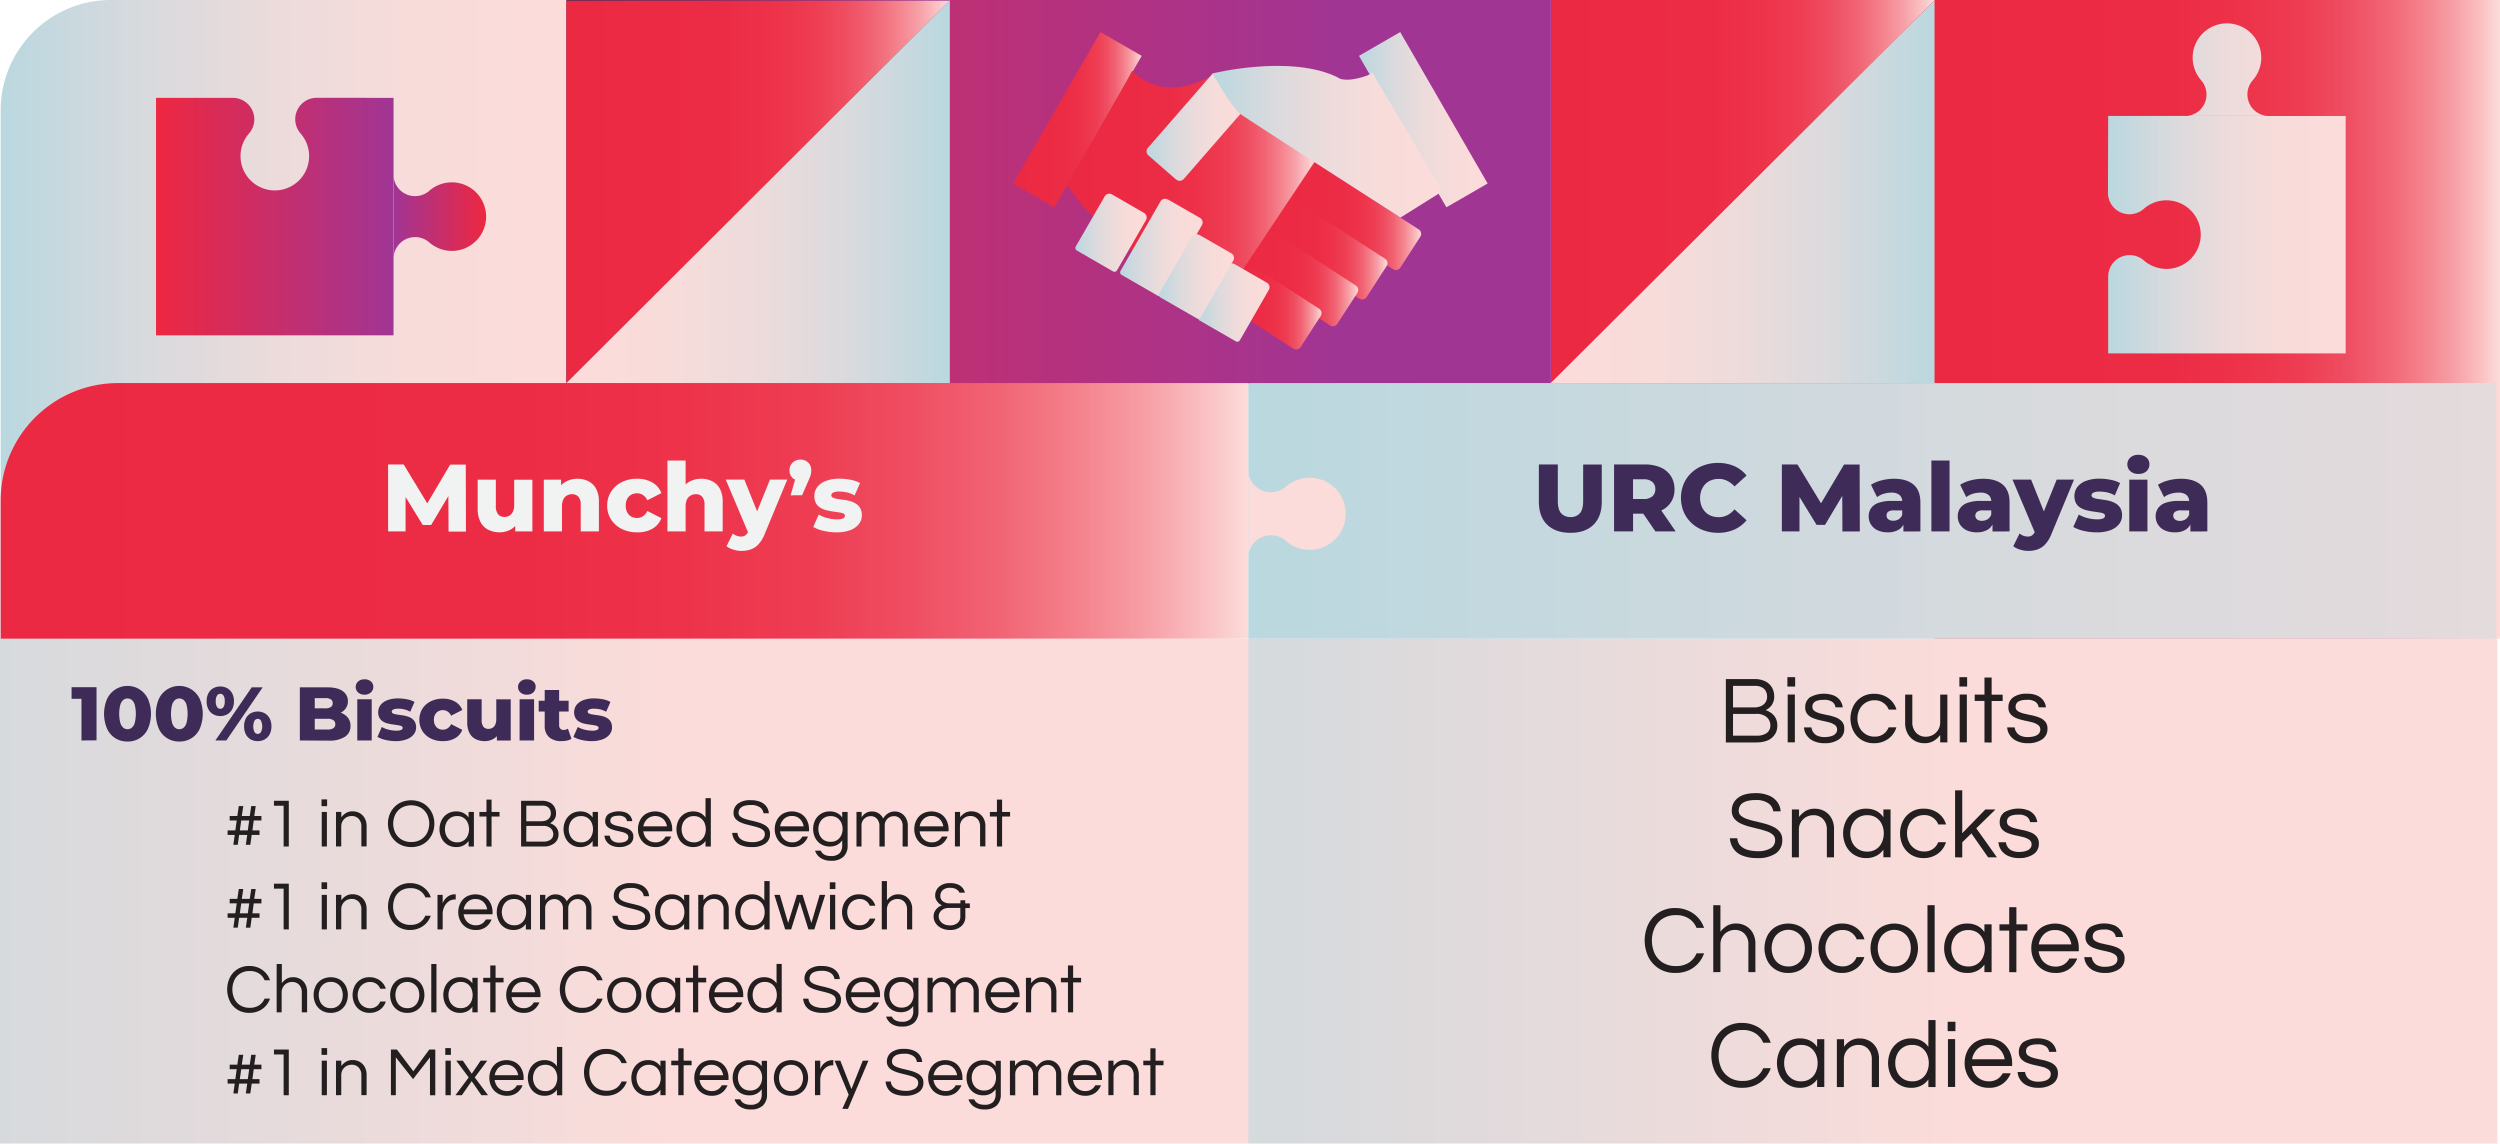 <?xml version="1.0" encoding="UTF-8"?> <svg xmlns="http://www.w3.org/2000/svg" xmlns:xlink="http://www.w3.org/1999/xlink" viewBox="0 0 940.87 430.37"><defs><style>.cls-1{fill:url(#linear-gradient);}.cls-2{fill:url(#linear-gradient-2);}.cls-3{fill:url(#linear-gradient-3);}.cls-4{fill:url(#linear-gradient-4);}.cls-5{fill:url(#linear-gradient-5);}.cls-6{fill:url(#linear-gradient-6);}.cls-7{fill:url(#linear-gradient-7);}.cls-8{fill:url(#linear-gradient-8);}.cls-9{fill:url(#linear-gradient-9);}.cls-10{fill:#f1f2f2;}.cls-11{fill:#3e2b58;}.cls-12{fill:#231f20;}.cls-13{fill:url(#linear-gradient-10);}.cls-14{fill:url(#linear-gradient-11);}.cls-15{fill:url(#linear-gradient-12);}.cls-16{fill:url(#linear-gradient-13);}.cls-17{fill:url(#linear-gradient-14);}.cls-18{fill:url(#linear-gradient-15);}.cls-19{fill:url(#linear-gradient-16);}.cls-20{fill:url(#linear-gradient-17);}.cls-21{fill:url(#linear-gradient-18);}.cls-22{fill:url(#linear-gradient-19);}.cls-23{fill:url(#linear-gradient-20);}.cls-24{fill:url(#linear-gradient-21);}.cls-25{fill:url(#linear-gradient-22);}.cls-26{fill:url(#linear-gradient-23);}.cls-27{fill:url(#linear-gradient-24);}.cls-28{fill:url(#linear-gradient-25);}.cls-29{fill:url(#linear-gradient-26);}.cls-30{fill:url(#linear-gradient-27);}.cls-31{fill:url(#linear-gradient-28);}.cls-32{fill:url(#linear-gradient-29);}.cls-33{fill:url(#linear-gradient-30);}.cls-34{fill:url(#linear-gradient-31);}</style><linearGradient id="linear-gradient" x1="583.68" y1="119.94" x2="727.99" y2="119.94" gradientUnits="userSpaceOnUse"><stop offset="0" stop-color="#ec2942"></stop><stop offset="0.4" stop-color="#ec2b44"></stop><stop offset="0.54" stop-color="#ed3249"></stop><stop offset="0.65" stop-color="#ee3d53"></stop><stop offset="0.73" stop-color="#ef4e62"></stop><stop offset="0.8" stop-color="#f16474"></stop><stop offset="0.86" stop-color="#f4808b"></stop><stop offset="0.92" stop-color="#f7a0a7"></stop><stop offset="0.97" stop-color="#fac4c6"></stop><stop offset="1" stop-color="#fcdcda"></stop></linearGradient><linearGradient id="linear-gradient-2" x1="0.25" y1="120.18" x2="213.14" y2="120.18" gradientUnits="userSpaceOnUse"><stop offset="0" stop-color="#bad8df"></stop><stop offset="0.04" stop-color="#bfd8df"></stop><stop offset="0.27" stop-color="#dadadd"></stop><stop offset="0.5" stop-color="#eddbdb"></stop><stop offset="0.75" stop-color="#f8dcda"></stop><stop offset="1" stop-color="#fcdcda"></stop></linearGradient><linearGradient id="linear-gradient-3" x1="727.99" y1="120.18" x2="940.87" y2="120.18" xlink:href="#linear-gradient"></linearGradient><linearGradient id="linear-gradient-4" x1="213.14" y1="119.94" x2="357.45" y2="119.94" gradientUnits="userSpaceOnUse"><stop offset="0" stop-color="#3e2c57"></stop><stop offset="1" stop-color="#a03594"></stop></linearGradient><linearGradient id="linear-gradient-5" x1="106.21" y1="72.3" x2="508.49" y2="72.3" gradientUnits="userSpaceOnUse"><stop offset="0" stop-color="#ee2741"></stop><stop offset="1" stop-color="#a03594"></stop></linearGradient><linearGradient id="linear-gradient-6" x1="-200.68" y1="335.37" x2="258.11" y2="335.37" gradientUnits="userSpaceOnUse"><stop offset="0" stop-color="#bad8df"></stop><stop offset="1" stop-color="#fcdcda"></stop></linearGradient><linearGradient id="linear-gradient-7" x1="285.97" y1="335.37" x2="744.77" y2="335.37" xlink:href="#linear-gradient-6"></linearGradient><linearGradient id="linear-gradient-8" x1="0.25" y1="192.27" x2="469.8" y2="192.27" xlink:href="#linear-gradient"></linearGradient><linearGradient id="linear-gradient-9" x1="469.8" y1="192.27" x2="1655.97" y2="192.27" xlink:href="#linear-gradient-2"></linearGradient><linearGradient id="linear-gradient-10" x1="381.25" y1="45.04" x2="429.68" y2="45.04" gradientTransform="translate(31.8 208.77) rotate(-30)" xlink:href="#linear-gradient"></linearGradient><linearGradient id="linear-gradient-11" x1="484.3" y1="81.12" x2="534.86" y2="81.12" gradientTransform="translate(718.58 553.95) rotate(-122.91)" xlink:href="#linear-gradient"></linearGradient><linearGradient id="linear-gradient-12" x1="475.75" y1="93.48" x2="522.16" y2="93.48" gradientTransform="translate(691.83 564.09) rotate(-122.91)" xlink:href="#linear-gradient"></linearGradient><linearGradient id="linear-gradient-13" x1="467.69" y1="104.52" x2="511.15" y2="104.52" gradientTransform="translate(667.85 573.12) rotate(-122.91)" xlink:href="#linear-gradient"></linearGradient><linearGradient id="linear-gradient-14" x1="459.59" y1="115.1" x2="497.34" y2="115.1" gradientTransform="translate(642.05 580.25) rotate(-122.91)" xlink:href="#linear-gradient"></linearGradient><linearGradient id="linear-gradient-15" x1="511.45" y1="45.04" x2="559.87" y2="45.04" gradientTransform="translate(94.29 -261.79) rotate(30)" xlink:href="#linear-gradient-2"></linearGradient><linearGradient id="linear-gradient-16" x1="401.67" y1="70.18" x2="494.68" y2="70.18" xlink:href="#linear-gradient"></linearGradient><linearGradient id="linear-gradient-17" x1="431.47" y1="47.86" x2="469.85" y2="47.86" gradientTransform="matrix(-0.75, 0.66, -0.66, -0.75, 821.5, -210.97)" xlink:href="#linear-gradient-2"></linearGradient><linearGradient id="linear-gradient-18" x1="456.33" y1="53.35" x2="542.85" y2="53.35" xlink:href="#linear-gradient-2"></linearGradient><linearGradient id="linear-gradient-19" x1="404.75" y1="87.61" x2="431.57" y2="87.61" gradientTransform="translate(12.32 220.88) rotate(-30)" xlink:href="#linear-gradient-2"></linearGradient><linearGradient id="linear-gradient-20" x1="449.1" y1="113.47" x2="475.92" y2="113.47" gradientTransform="translate(5.34 246.52) rotate(-30)" xlink:href="#linear-gradient-2"></linearGradient><linearGradient id="linear-gradient-21" x1="419.86" y1="92.82" x2="450.85" y2="92.82" gradientTransform="translate(12.02 230.17) rotate(-30)" xlink:href="#linear-gradient-2"></linearGradient><linearGradient id="linear-gradient-22" x1="434.43" y1="103.66" x2="462.62" y2="103.66" gradientTransform="translate(8.37 238.21) rotate(-30)" xlink:href="#linear-gradient-2"></linearGradient><linearGradient id="linear-gradient-23" x1="-8726.64" y1="-14016.78" x2="-8691.8" y2="-14016.78" gradientTransform="translate(-8543.69 -13935.26) rotate(180)" xlink:href="#linear-gradient-5"></linearGradient><linearGradient id="linear-gradient-24" x1="58.72" y1="81.52" x2="148.1" y2="81.52" xlink:href="#linear-gradient-5"></linearGradient><linearGradient id="linear-gradient-25" x1="793.41" y1="-18430.46" x2="882.79" y2="-18430.46" gradientTransform="matrix(1, 0, 0, -1, 0, -18404.23)" xlink:href="#linear-gradient-2"></linearGradient><linearGradient id="linear-gradient-26" x1="793.41" y1="-18492.58" x2="882.79" y2="-18492.58" gradientTransform="matrix(1, 0, 0, -1, 0, -18404.23)" xlink:href="#linear-gradient-2"></linearGradient><linearGradient id="linear-gradient-27" x1="213.14" y1="72.21" x2="357.45" y2="72.21" xlink:href="#linear-gradient"></linearGradient><linearGradient id="linear-gradient-28" x1="-7986.48" y1="-18508.71" x2="-7842.17" y2="-18508.71" gradientTransform="translate(-7629.03 -18436.51) rotate(180)" xlink:href="#linear-gradient-2"></linearGradient><linearGradient id="linear-gradient-29" x1="-7958.02" y1="-18508.71" x2="-7813.7" y2="-18508.71" gradientTransform="translate(-7230.03 -18436.51) rotate(180)" xlink:href="#linear-gradient"></linearGradient><linearGradient id="linear-gradient-30" x1="-8357.02" y1="-18508.71" x2="-8212.7" y2="-18508.71" gradientTransform="translate(-7629.03 -18436.51) rotate(180)" xlink:href="#linear-gradient-2"></linearGradient><linearGradient id="linear-gradient-31" x1="-9103.25" y1="-14128.62" x2="-9066.6" y2="-14128.62" gradientTransform="translate(-8543.69 -13935.26) rotate(180)" xlink:href="#linear-gradient"></linearGradient></defs><g id="Layer_2" data-name="Layer 2"><g id="copy"><rect class="cls-1" x="583.68" width="144.31" height="239.87"></rect><path class="cls-2" d="M41.75,0H213.14a0,0,0,0,1,0,0V240.37a0,0,0,0,1,0,0H.25a0,0,0,0,1,0,0V41.5A41.5,41.5,0,0,1,41.75,0Z"></path><rect class="cls-3" x="727.99" width="212.88" height="240.37"></rect><rect class="cls-4" x="213.14" width="144.31" height="239.87"></rect><rect class="cls-5" x="357.45" width="226.23" height="144.61"></rect><rect class="cls-6" y="240.37" width="470.06" height="190"></rect><rect class="cls-7" x="469.8" y="240.37" width="470.06" height="190"></rect><path class="cls-8" d="M44.47,144.17H469.8a0,0,0,0,1,0,0v96.2a0,0,0,0,1,0,0H.25a0,0,0,0,1,0,0v-52A44.22,44.22,0,0,1,44.47,144.17Z"></path><rect class="cls-9" x="469.8" y="144.17" width="469.55" height="96.2"></rect><path class="cls-10" d="M146.06,200v-25.2h5.86L162.36,192h-3.09l10.15-17.14h5.87l.07,25.2h-6.55l-.08-15.23h1.12l-7.59,12.75h-3.17l-7.81-12.75h1.36V200Z"></path><path class="cls-10" d="M188.1,200.34a9.52,9.52,0,0,1-4.26-.93,6.6,6.6,0,0,1-3-2.94,10.65,10.65,0,0,1-1.07-5.05V180.51h6.84v9.79a4.9,4.9,0,0,0,.85,3.24,3,3,0,0,0,2.39,1,3.6,3.6,0,0,0,1.84-.47,3.37,3.37,0,0,0,1.33-1.49,6,6,0,0,0,.5-2.65v-9.39h6.84V200H193.9v-5.51l1.26,1.55a6.91,6.91,0,0,1-2.92,3.22A8.34,8.34,0,0,1,188.1,200.34Z"></path><path class="cls-10" d="M217.33,180.18a9.06,9.06,0,0,1,4.11.92,6.76,6.76,0,0,1,2.9,2.83,10.15,10.15,0,0,1,1.06,4.93V200h-6.84V190a4.5,4.5,0,0,0-.85-3,3,3,0,0,0-2.36-1,4.06,4.06,0,0,0-2,.49A3.32,3.32,0,0,0,212,188a5.84,5.84,0,0,0-.5,2.63V200h-6.84V180.51h6.51v5.54l-1.26-1.62a7.53,7.53,0,0,1,3.06-3.18A9,9,0,0,1,217.33,180.18Z"></path><path class="cls-10" d="M239.73,200.34a12.58,12.58,0,0,1-5.78-1.29,10,10,0,0,1-4-3.58,9.63,9.63,0,0,1-1.44-5.24A9.52,9.52,0,0,1,230,185a9.87,9.87,0,0,1,4-3.55,12.7,12.7,0,0,1,5.78-1.28,11.15,11.15,0,0,1,5.72,1.41,7.7,7.7,0,0,1,3.42,4l-5.29,2.7a4.86,4.86,0,0,0-1.69-2,4.1,4.1,0,0,0-2.2-.63,4.38,4.38,0,0,0-2.16.54,3.8,3.8,0,0,0-1.53,1.57,5.16,5.16,0,0,0-.56,2.5,5.34,5.34,0,0,0,.56,2.55,3.79,3.79,0,0,0,1.53,1.59,4.38,4.38,0,0,0,2.16.54,4.1,4.1,0,0,0,2.2-.63,4.86,4.86,0,0,0,1.69-2l5.29,2.7a7.78,7.78,0,0,1-3.42,4A11.15,11.15,0,0,1,239.73,200.34Z"></path><path class="cls-10" d="M263.92,180.18a9.05,9.05,0,0,1,4.1.92,6.71,6.71,0,0,1,2.9,2.83,10,10,0,0,1,1.06,4.93V200h-6.84V190a4.56,4.56,0,0,0-.84-3,3,3,0,0,0-2.36-1,4,4,0,0,0-2,.49,3.34,3.34,0,0,0-1.41,1.49,6,6,0,0,0-.5,2.63V200h-6.84V173.31h6.84v12.74l-1.58-1.62a7.41,7.41,0,0,1,3.06-3.18A9,9,0,0,1,263.92,180.18Z"></path><path class="cls-10" d="M281.74,200.85l-8.6-20.34h7l6.34,15.77Zm-2.67,6.48a10.24,10.24,0,0,1-3.11-.49,7.46,7.46,0,0,1-2.54-1.28l2.38-4.78a4.49,4.49,0,0,0,1.42.84,4.37,4.37,0,0,0,1.6.31,2.8,2.8,0,0,0,1.77-.51,3.88,3.88,0,0,0,1.11-1.58l.9-2.27.54-.68,6.63-16.38h6.51l-8.42,20.3a12.73,12.73,0,0,1-2.32,3.94,7.33,7.33,0,0,1-2.92,2A10.29,10.29,0,0,1,279.07,207.33Z"></path><path class="cls-10" d="M297.54,186.41l2.7-9.36,1,3.89a4.17,4.17,0,0,1-2.95-1.06,3.69,3.69,0,0,1-1.15-2.86,3.83,3.83,0,0,1,1.17-2.94,4.13,4.13,0,0,1,2.93-1.1,4.07,4.07,0,0,1,2.92,1.1,3.86,3.86,0,0,1,1.15,2.94,7.19,7.19,0,0,1-.07,1,6.9,6.9,0,0,1-.31,1.23c-.15.46-.41,1.09-.77,1.89l-2.3,5.25Z"></path><path class="cls-10" d="M314.71,200.34a20.54,20.54,0,0,1-4.84-.57,14.27,14.27,0,0,1-3.8-1.44l2.06-4.68a12.11,12.11,0,0,0,3.2,1.31,13.74,13.74,0,0,0,3.6.49,5.5,5.5,0,0,0,2.39-.36,1.09,1.09,0,0,0,.67-1,.89.89,0,0,0-.63-.85,6.36,6.36,0,0,0-1.66-.41l-2.25-.33q-1.21-.18-2.46-.48a8,8,0,0,1-2.27-.94,4.72,4.72,0,0,1-1.64-1.71,5.94,5.94,0,0,1,.49-6.07,7.22,7.22,0,0,1,3.22-2.3,14.11,14.11,0,0,1,5.18-.85,21.2,21.2,0,0,1,4.16.42,11.45,11.45,0,0,1,3.55,1.24l-2.05,4.64a9.84,9.84,0,0,0-2.88-1.13A13.54,13.54,0,0,0,316,185a5.38,5.38,0,0,0-2.43.4,1.13,1.13,0,0,0-.7,1,.94.94,0,0,0,.61.88,5.57,5.57,0,0,0,1.64.47q1,.17,2.25.33a19.76,19.76,0,0,1,2.46.48,8.39,8.39,0,0,1,2.27,1,4.66,4.66,0,0,1,1.64,1.69,5.37,5.37,0,0,1,.61,2.72,5.16,5.16,0,0,1-1.1,3.24,7.46,7.46,0,0,1-3.24,2.3A14.12,14.12,0,0,1,314.71,200.34Z"></path><path class="cls-11" d="M591,200.52q-5.58,0-8.72-3.06c-2.08-2-3.13-4.93-3.13-8.67v-14h7.13v13.75c0,2.16.43,3.71,1.28,4.65a4.52,4.52,0,0,0,3.51,1.4,4.46,4.46,0,0,0,3.49-1.4q1.26-1.41,1.26-4.65V174.82h7v14q0,5.61-3.13,8.67T591,200.52Z"></path><path class="cls-11" d="M607.45,200v-25.2H619a14.43,14.43,0,0,1,5.95,1.12,8.62,8.62,0,0,1,3.87,3.22,8.94,8.94,0,0,1,1.37,5,8.38,8.38,0,0,1-5.24,8.09,14.77,14.77,0,0,1-5.95,1.09h-7.57l3.17-3V200Zm7.13-8.93-3.17-3.27h7.13a4.89,4.89,0,0,0,3.33-1,3.4,3.4,0,0,0,1.1-2.7,3.47,3.47,0,0,0-1.1-2.73,4.89,4.89,0,0,0-3.33-1h-7.13l3.17-3.28ZM623,200l-6.26-9.18h7.59l6.3,9.18Z"></path><path class="cls-11" d="M646.48,200.52a15.56,15.56,0,0,1-5.53-1,12.9,12.9,0,0,1-4.39-2.72,12.57,12.57,0,0,1-2.9-4.16,13.87,13.87,0,0,1,0-10.54,12.57,12.57,0,0,1,2.9-4.16,12.9,12.9,0,0,1,4.39-2.72,15.56,15.56,0,0,1,5.53-1,15.19,15.19,0,0,1,6.25,1.22,12,12,0,0,1,4.58,3.53l-4.53,4.1A8.92,8.92,0,0,0,650.1,181a6.93,6.93,0,0,0-3.26-.76,8,8,0,0,0-2.85.5,6.23,6.23,0,0,0-2.21,1.46,7,7,0,0,0-1.44,2.29,8.63,8.63,0,0,0,0,5.9,7,7,0,0,0,1.44,2.29,6.23,6.23,0,0,0,2.21,1.46,8,8,0,0,0,2.85.5,6.93,6.93,0,0,0,3.26-.76,8.92,8.92,0,0,0,2.68-2.19l4.53,4.1a12.36,12.36,0,0,1-4.58,3.51A15,15,0,0,1,646.48,200.52Z"></path><path class="cls-11" d="M670.6,200v-25.2h5.87L686.91,192h-3.1L694,174.82h5.87l.07,25.2h-6.55l-.07-15.23h1.11l-7.59,12.75h-3.17l-7.81-12.75h1.37V200Z"></path><path class="cls-11" d="M710.59,200.34a8.93,8.93,0,0,1-4-.79,5.79,5.79,0,0,1-2.46-2.16,5.64,5.64,0,0,1-.85-3.06,5.29,5.29,0,0,1,.92-3.11,5.69,5.69,0,0,1,2.83-2,14.44,14.44,0,0,1,4.93-.7h4.61v3.56h-3.68a3.78,3.78,0,0,0-2.32.54A1.77,1.77,0,0,0,710,194a1.73,1.73,0,0,0,.68,1.44,3,3,0,0,0,1.87.54,3.9,3.9,0,0,0,2-.55,3.34,3.34,0,0,0,1.35-1.71l.93,2.52a5.07,5.07,0,0,1-2.1,3A7.47,7.47,0,0,1,710.59,200.34Zm5.76-.32v-3.64l-.46-.9v-6.69a3.16,3.16,0,0,0-1-2.5,4.67,4.67,0,0,0-3.15-.89,9.52,9.52,0,0,0-2.85.45,7.64,7.64,0,0,0-2.45,1.25l-2.3-4.65a13,13,0,0,1,4-1.67,18.43,18.43,0,0,1,4.62-.6q4.75,0,7.37,2.18c1.74,1.45,2.61,3.73,2.61,6.82V200Z"></path><path class="cls-11" d="M726.87,200V173.31h6.84V200Z"></path><path class="cls-11" d="M744.11,200.34a8.93,8.93,0,0,1-4-.79,5.88,5.88,0,0,1-2.47-2.16,5.72,5.72,0,0,1-.84-3.06,5.22,5.22,0,0,1,.92-3.11,5.7,5.7,0,0,1,2.82-2,14.48,14.48,0,0,1,4.93-.7h4.61v3.56h-3.67a3.76,3.76,0,0,0-2.32.54,1.86,1.86,0,0,0,0,2.88A2.93,2.93,0,0,0,746,196a3.84,3.84,0,0,0,2-.55,3.34,3.34,0,0,0,1.35-1.71l.94,2.52a5,5,0,0,1-2.11,3A7.44,7.44,0,0,1,744.11,200.34Zm5.76-.32v-3.64l-.47-.9v-6.69a3.16,3.16,0,0,0-1-2.5,4.65,4.65,0,0,0-3.15-.89,9.45,9.45,0,0,0-2.84.45A7.54,7.54,0,0,0,740,187.1l-2.3-4.65a13.08,13.08,0,0,1,4-1.67,18.45,18.45,0,0,1,4.63-.6q4.76,0,7.36,2.18c1.74,1.45,2.61,3.73,2.61,6.82V200Z"></path><path class="cls-11" d="M766,200.85l-8.6-20.34h7l6.33,15.77Zm-2.66,6.48a10.35,10.35,0,0,1-3.12-.49,7.32,7.32,0,0,1-2.53-1.28l2.37-4.78a4.6,4.6,0,0,0,1.42.84,4.46,4.46,0,0,0,1.61.31,2.77,2.77,0,0,0,1.76-.51,4,4,0,0,0,1.12-1.58l.9-2.27.54-.68,6.62-16.38h6.52l-8.43,20.3a12.53,12.53,0,0,1-2.32,3.94,7.33,7.33,0,0,1-2.92,2A10.23,10.23,0,0,1,763.37,207.33Z"></path><path class="cls-11" d="M788.93,200.34a20.48,20.48,0,0,1-4.84-.57,14.27,14.27,0,0,1-3.8-1.44l2.05-4.68a12,12,0,0,0,3.21,1.31,13.74,13.74,0,0,0,3.6.49,5.53,5.53,0,0,0,2.39-.36,1.1,1.1,0,0,0,.67-1,.9.9,0,0,0-.64-.85,6.38,6.38,0,0,0-1.65-.41l-2.25-.33c-.82-.12-1.64-.28-2.47-.48a8.11,8.11,0,0,1-2.26-.94,4.64,4.64,0,0,1-1.64-1.71,6,6,0,0,1,.48-6.07A7.33,7.33,0,0,1,785,181a14.17,14.17,0,0,1,5.19-.85,21.27,21.27,0,0,1,4.16.42,11.48,11.48,0,0,1,3.54,1.24l-2,4.64a9.84,9.84,0,0,0-2.88-1.13,13.45,13.45,0,0,0-2.73-.31,5.32,5.32,0,0,0-2.43.4,1.14,1.14,0,0,0-.71,1,1,1,0,0,0,.62.88,5.49,5.49,0,0,0,1.63.47l2.25.33a19.91,19.91,0,0,1,2.47.48,8.52,8.52,0,0,1,2.27,1,4.75,4.75,0,0,1,1.64,1.69,5.48,5.48,0,0,1,.61,2.72,5.22,5.22,0,0,1-1.1,3.24,7.46,7.46,0,0,1-3.24,2.3A14.2,14.2,0,0,1,788.93,200.34Z"></path><path class="cls-11" d="M804.77,178.35a4.33,4.33,0,0,1-3-1,3.49,3.49,0,0,1,0-5.18,4.32,4.32,0,0,1,3-1,4.47,4.47,0,0,1,3,1,3.17,3.17,0,0,1,1.15,2.53,3.52,3.52,0,0,1-1.13,2.69A4.29,4.29,0,0,1,804.77,178.35ZM801.35,200V180.51h6.84V200Z"></path><path class="cls-11" d="M818.59,200.34a8.93,8.93,0,0,1-4-.79,5.79,5.79,0,0,1-2.46-2.16,5.64,5.64,0,0,1-.85-3.06,5.29,5.29,0,0,1,.92-3.11,5.7,5.7,0,0,1,2.82-2,14.54,14.54,0,0,1,4.94-.7h4.6v3.56h-3.67a3.76,3.76,0,0,0-2.32.54,1.77,1.77,0,0,0-.67,1.44,1.74,1.74,0,0,0,.69,1.44,2.93,2.93,0,0,0,1.87.54,3.84,3.84,0,0,0,2-.55,3.24,3.24,0,0,0,1.35-1.71l.94,2.52a5,5,0,0,1-2.11,3A7.42,7.42,0,0,1,818.59,200.34Zm5.76-.32v-3.64l-.47-.9v-6.69a3.16,3.16,0,0,0-1-2.5,4.65,4.65,0,0,0-3.15-.89,9.5,9.5,0,0,0-2.84.45,7.54,7.54,0,0,0-2.45,1.25l-2.3-4.65a13,13,0,0,1,4-1.67,18.37,18.37,0,0,1,4.62-.6q4.75,0,7.36,2.18c1.74,1.45,2.61,3.73,2.61,6.82V200Z"></path><path class="cls-11" d="M30.66,278.67v-18L33.1,263H26.94v-4.37h9.39v20Z"></path><path class="cls-11" d="M48,279.07a8.2,8.2,0,0,1-7.69-4.78,14.41,14.41,0,0,1,0-11.28,8.49,8.49,0,0,1,15.36,0,14.41,14.41,0,0,1,0,11.28A8.2,8.2,0,0,1,48,279.07Zm0-4.64a2.48,2.48,0,0,0,1.62-.57,3.71,3.71,0,0,0,1.1-1.85,14.4,14.4,0,0,0,0-6.74,3.69,3.69,0,0,0-1.1-1.83,2.57,2.57,0,0,0-3.23,0,3.85,3.85,0,0,0-1.12,1.83,14.05,14.05,0,0,0,0,6.74,3.88,3.88,0,0,0,1.12,1.85A2.48,2.48,0,0,0,48,274.43Z"></path><path class="cls-11" d="M67.49,279.07a8.2,8.2,0,0,1-7.69-4.78,14.41,14.41,0,0,1,0-11.28,8.49,8.49,0,0,1,15.36,0,14.41,14.41,0,0,1,0,11.28,8.2,8.2,0,0,1-7.67,4.78Zm0-4.64a2.5,2.5,0,0,0,1.62-.57,3.71,3.71,0,0,0,1.1-1.85,14.4,14.4,0,0,0,0-6.74,3.69,3.69,0,0,0-1.1-1.83,2.5,2.5,0,0,0-1.62-.57,2.46,2.46,0,0,0-1.61.57,3.85,3.85,0,0,0-1.12,1.83,14.05,14.05,0,0,0,0,6.74,3.88,3.88,0,0,0,1.12,1.85A2.46,2.46,0,0,0,67.49,274.43Z"></path><path class="cls-11" d="M82.89,269.48a5.27,5.27,0,0,1-2.63-.66,4.54,4.54,0,0,1-1.83-1.9,6.32,6.32,0,0,1-.66-3,6.25,6.25,0,0,1,.66-3,4.65,4.65,0,0,1,1.83-1.9,5.54,5.54,0,0,1,5.28,0,4.85,4.85,0,0,1,1.83,1.9,6.13,6.13,0,0,1,.67,3,6.24,6.24,0,0,1-.67,3,4.75,4.75,0,0,1-1.83,1.91A5.29,5.29,0,0,1,82.89,269.48Zm-1.83,9.19,13.68-20h4.12l-13.68,20Zm1.86-11.91a1.42,1.42,0,0,0,1.19-.66,3.83,3.83,0,0,0,.47-2.17,3.89,3.89,0,0,0-.47-2.18,1.43,1.43,0,0,0-1.19-.65,1.51,1.51,0,0,0-1.22.65,3.7,3.7,0,0,0-.5,2.18,3.65,3.65,0,0,0,.5,2.17A1.5,1.5,0,0,0,82.92,266.76ZM97,278.92a5.34,5.34,0,0,1-2.65-.65,4.66,4.66,0,0,1-1.82-1.91,6.29,6.29,0,0,1-.66-3,6.2,6.2,0,0,1,.66-3,4.79,4.79,0,0,1,1.82-1.91,5.56,5.56,0,0,1,5.29,0,4.83,4.83,0,0,1,1.84,1.91,6.21,6.21,0,0,1,.67,3,6.29,6.29,0,0,1-.67,3,4.71,4.71,0,0,1-1.84,1.91A5.32,5.32,0,0,1,97,278.92Zm0-2.71a1.46,1.46,0,0,0,1.2-.66,5.07,5.07,0,0,0,0-4.35,1.41,1.41,0,0,0-2.39,0,5,5,0,0,0,0,4.35A1.46,1.46,0,0,0,97,276.21Z"></path><path class="cls-11" d="M112.85,278.67v-20H123.1q3.95,0,5.89,1.44a4.5,4.5,0,0,1,1.95,3.79,4.64,4.64,0,0,1-.82,2.71,5.55,5.55,0,0,1-2.29,1.83,8.34,8.34,0,0,1-3.5.67l.57-1.37a9.7,9.7,0,0,1,3.69.64,5.53,5.53,0,0,1,2.45,1.86,5,5,0,0,1,.87,3,4.63,4.63,0,0,1-2.1,4.05,10.88,10.88,0,0,1-6.14,1.45Zm5.61-4.1h4.75a4,4,0,0,0,2.22-.5,1.71,1.71,0,0,0,.76-1.53,1.73,1.73,0,0,0-.76-1.53,4.1,4.1,0,0,0-2.22-.5h-5.15v-3.92h4.29a3.8,3.8,0,0,0,2.15-.49,1.63,1.63,0,0,0,.71-1.46,1.6,1.6,0,0,0-.71-1.44,3.9,3.9,0,0,0-2.15-.47h-3.89Z"></path><path class="cls-11" d="M137.18,261.44a3.46,3.46,0,0,1-2.41-.83,2.79,2.79,0,0,1,0-4.12,3.41,3.41,0,0,1,2.41-.83,3.53,3.53,0,0,1,2.4.79,2.52,2.52,0,0,1,.91,2,2.82,2.82,0,0,1-.9,2.14A3.38,3.38,0,0,1,137.18,261.44Zm-2.72,17.23V263.16h5.43v15.51Z"></path><path class="cls-11" d="M148.91,278.92a16.42,16.42,0,0,1-3.85-.45,11,11,0,0,1-3-1.15l1.63-3.72a9.72,9.72,0,0,0,2.55,1,11.48,11.48,0,0,0,2.86.38,4.39,4.39,0,0,0,1.9-.28.85.85,0,0,0,.53-.78.7.7,0,0,0-.5-.67,5.52,5.52,0,0,0-1.31-.33l-1.79-.26a19.35,19.35,0,0,1-2-.38,6.18,6.18,0,0,1-1.81-.75,3.74,3.74,0,0,1-1.3-1.35,4.45,4.45,0,0,1-.48-2.18,4.32,4.32,0,0,1,.87-2.65,5.78,5.78,0,0,1,2.56-1.83,11.11,11.11,0,0,1,4.12-.67,17.12,17.12,0,0,1,3.31.33,9.16,9.16,0,0,1,2.81,1l-1.63,3.69a7.68,7.68,0,0,0-2.29-.9,9.91,9.91,0,0,0-2.17-.25,4.19,4.19,0,0,0-1.93.32.9.9,0,0,0-.56.77.76.76,0,0,0,.49.7,4.33,4.33,0,0,0,1.3.37c.54.09,1.14.17,1.79.26a15.79,15.79,0,0,1,2,.39,6.84,6.84,0,0,1,1.8.75,3.82,3.82,0,0,1,1.3,1.35,4.32,4.32,0,0,1,.49,2.16,4.13,4.13,0,0,1-.88,2.58,6,6,0,0,1-2.57,1.83A11.31,11.31,0,0,1,148.91,278.92Z"></path><path class="cls-11" d="M166.71,278.92a10,10,0,0,1-4.6-1,7.91,7.91,0,0,1-3.16-2.84,8.16,8.16,0,0,1,0-8.32,7.93,7.93,0,0,1,3.16-2.82,10.2,10.2,0,0,1,4.6-1,8.85,8.85,0,0,1,4.55,1.12,6.18,6.18,0,0,1,2.72,3.14l-4.21,2.15a3.78,3.78,0,0,0-1.35-1.59,3.23,3.23,0,0,0-1.74-.5,3.46,3.46,0,0,0-1.72.43,3,3,0,0,0-1.21,1.24,4.09,4.09,0,0,0-.45,2,4.2,4.2,0,0,0,.45,2,3,3,0,0,0,1.21,1.26,3.46,3.46,0,0,0,1.72.43,3.15,3.15,0,0,0,1.74-.5,3.72,3.72,0,0,0,1.35-1.59l4.21,2.15a6.2,6.2,0,0,1-2.72,3.15A8.94,8.94,0,0,1,166.71,278.92Z"></path><path class="cls-11" d="M182.42,278.92a7.47,7.47,0,0,1-3.39-.74,5.29,5.29,0,0,1-2.35-2.33,8.56,8.56,0,0,1-.84-4v-8.67h5.43v7.78a3.93,3.93,0,0,0,.68,2.58,2.38,2.38,0,0,0,1.9.77,3,3,0,0,0,1.46-.37,2.7,2.7,0,0,0,1.06-1.19,4.91,4.91,0,0,0,.4-2.1v-7.47h5.44v15.51H187v-4.38l1,1.23a5.53,5.53,0,0,1-2.32,2.56A6.68,6.68,0,0,1,182.42,278.92Z"></path><path class="cls-11" d="M198.27,261.44a3.45,3.45,0,0,1-2.4-.83,2.77,2.77,0,0,1,0-4.12,3.4,3.4,0,0,1,2.4-.83,3.57,3.57,0,0,1,2.41.79,2.52,2.52,0,0,1,.91,2,2.82,2.82,0,0,1-.9,2.14A3.41,3.41,0,0,1,198.27,261.44Zm-2.72,17.23V263.16H201v15.51Z"></path><path class="cls-11" d="M202.74,267.79v-4.06H214v4.06Zm8.55,11.13a6.74,6.74,0,0,1-4.63-1.47A5.64,5.64,0,0,1,205,273V259.69h5.43v13.25a1.83,1.83,0,0,0,.46,1.31,1.59,1.59,0,0,0,1.17.47,2.79,2.79,0,0,0,1.67-.49l1.34,3.81a4.9,4.9,0,0,1-1.69.67A10.15,10.15,0,0,1,211.29,278.92Z"></path><path class="cls-11" d="M222.65,278.92a16.48,16.48,0,0,1-3.85-.45,11.08,11.08,0,0,1-3-1.15l1.63-3.72a9.65,9.65,0,0,0,2.54,1,11.54,11.54,0,0,0,2.86.38,4.48,4.48,0,0,0,1.91-.28.87.87,0,0,0,.53-.78.71.71,0,0,0-.5-.67,5.75,5.75,0,0,0-1.32-.33l-1.79-.26a19.9,19.9,0,0,1-2-.38,6,6,0,0,1-1.8-.75,3.59,3.59,0,0,1-1.3-1.35,4.73,4.73,0,0,1,.38-4.83,5.89,5.89,0,0,1,2.56-1.83,11.15,11.15,0,0,1,4.12-.67,17.12,17.12,0,0,1,3.31.33,9.13,9.13,0,0,1,2.82,1l-1.63,3.69a7.89,7.89,0,0,0-2.29-.9,10,10,0,0,0-2.18-.25,4.22,4.22,0,0,0-1.93.32.9.9,0,0,0-.56.77.77.77,0,0,0,.49.7,4.42,4.42,0,0,0,1.3.37c.55.09,1.14.17,1.79.26a15.44,15.44,0,0,1,2,.39,6.57,6.57,0,0,1,1.8.75,3.85,3.85,0,0,1,1.31,1.35,4.32,4.32,0,0,1,.48,2.16,4.18,4.18,0,0,1-.87,2.58,6,6,0,0,1-2.58,1.83A11.27,11.27,0,0,1,222.65,278.92Z"></path><path class="cls-12" d="M87.82,317.93l.52-3.71H85.66v-1.69h2.91l.52-3.75H86.44v-1.69h2.88l.55-3.72h1.69L91,307.09h3l.55-3.72h1.69l-.55,3.72h2.7v1.69H95.49L95,312.53h2.67v1.69H94.73l-.52,3.71H92.52l.52-3.71H90l-.52,3.71Zm2.44-5.4h3l.52-3.75h-3Z"></path><path class="cls-12" d="M106.74,318.58V303.24H103.1v-1.87h5.59v17.21Z"></path><path class="cls-12" d="M121,303.4v-2.55h2.11v2.55Zm.08,15.18v-13h1.95v13Z"></path><path class="cls-12" d="M126.45,318.58v-13h2v2a6.5,6.5,0,0,1,1.72-1.58,4.66,4.66,0,0,1,2.6-.65,5.3,5.3,0,0,1,2.53.63,5,5,0,0,1,1.93,1.9,6.09,6.09,0,0,1,.74,3.11v7.56H136v-7.51a4,4,0,0,0-1-2.85,3.42,3.42,0,0,0-2.62-1.08,4,4,0,0,0-2,.5,3.79,3.79,0,0,0-1.42,1.39,4,4,0,0,0-.53,2.07v7.48Z"></path><path class="cls-12" d="M154.77,318.79a9.19,9.19,0,0,1-3.57-.67,8.25,8.25,0,0,1-2.77-1.9,8.82,8.82,0,0,1-1.78-2.82A9.48,9.48,0,0,1,146,310a9.38,9.38,0,0,1,.62-3.43,8.67,8.67,0,0,1,1.78-2.81,8.1,8.1,0,0,1,2.77-1.9,9.69,9.69,0,0,1,7.13,0,8.1,8.1,0,0,1,2.77,1.9,8.67,8.67,0,0,1,1.78,2.81,9.38,9.38,0,0,1,.62,3.43,9.48,9.48,0,0,1-.62,3.42,8.82,8.82,0,0,1-1.78,2.82,8.25,8.25,0,0,1-2.77,1.9A9.18,9.18,0,0,1,154.77,318.79Zm0-1.9a6.79,6.79,0,0,0,3.62-.92,6.16,6.16,0,0,0,2.34-2.49,7.9,7.9,0,0,0,0-7,6.23,6.23,0,0,0-2.34-2.49,7.58,7.58,0,0,0-7.24,0,6.25,6.25,0,0,0-2.35,2.49,7.9,7.9,0,0,0,0,7,6.19,6.19,0,0,0,2.35,2.49A6.84,6.84,0,0,0,154.77,316.89Z"></path><path class="cls-12" d="M171.69,318.79a6,6,0,0,1-3.31-.9,6,6,0,0,1-2.2-2.43,7.74,7.74,0,0,1,0-6.77,6,6,0,0,1,5.51-3.31,5.7,5.7,0,0,1,2.77.62,5.39,5.39,0,0,1,1.89,1.69v-2.11h2v13h-2V316.5a5.44,5.44,0,0,1-1.89,1.67A5.81,5.81,0,0,1,171.69,318.79ZM172,317a4.11,4.11,0,0,0,4-2.48,6.1,6.1,0,0,0,0-4.93,4.17,4.17,0,0,0-4-2.47,4.33,4.33,0,0,0-4,2.47,5.8,5.8,0,0,0,0,4.93,4.28,4.28,0,0,0,4,2.48Z"></path><path class="cls-12" d="M183.08,318.58V307.3h-2.65v-1.72h2.65v-4.65H185v4.65h3v1.72h-3v11.28Z"></path><path class="cls-12" d="M196.11,318.58V301.37h7.72a6.37,6.37,0,0,1,3.21.7,4.27,4.27,0,0,1,1.7,1.76,4.64,4.64,0,0,1,.52,2.09,4.06,4.06,0,0,1-.7,2.56A4.44,4.44,0,0,1,207,309.8a5.64,5.64,0,0,1,1.47.74,4.06,4.06,0,0,1,1.23,1.36,4.26,4.26,0,0,1,.5,2.16,4.15,4.15,0,0,1-1.47,3.22,6.47,6.47,0,0,1-4.41,1.3Zm1.95-9.51h5.77a4.79,4.79,0,0,0,1.7-.31,2.93,2.93,0,0,0,1.29-1,2.76,2.76,0,0,0,.49-1.7,3.11,3.11,0,0,0-.32-1.38,2.67,2.67,0,0,0-1-1.07,3.89,3.89,0,0,0-1.91-.41h-6Zm0,7.67h6.42a4.46,4.46,0,0,0,2.74-.74,2.48,2.48,0,0,0,1-2.1,2.92,2.92,0,0,0-.93-2.14,4.1,4.1,0,0,0-3-.92h-6.21Z"></path><path class="cls-12" d="M218.39,318.79a6,6,0,0,1-5.52-3.33,7.74,7.74,0,0,1,0-6.77,6.26,6.26,0,0,1,2.2-2.42,6.15,6.15,0,0,1,3.32-.89,5.68,5.68,0,0,1,2.76.62,5.23,5.23,0,0,1,1.89,1.69v-2.11h2v13h-2V316.5a5.27,5.27,0,0,1-1.89,1.67A5.8,5.8,0,0,1,218.39,318.79Zm.26-1.77a4.11,4.11,0,0,0,4-2.48,6,6,0,0,0,0-4.93,4.16,4.16,0,0,0-4-2.47,4.42,4.42,0,0,0-2.47.68,4.36,4.36,0,0,0-1.59,1.79,5.8,5.8,0,0,0,0,4.93,4.35,4.35,0,0,0,1.59,1.81A4.41,4.41,0,0,0,218.65,317Z"></path><path class="cls-12" d="M233.1,318.79a6.94,6.94,0,0,1-3-.6,4.53,4.53,0,0,1-1.88-1.57,4.19,4.19,0,0,1-.73-2.12h2a3,3,0,0,0,.45,1.26,2.66,2.66,0,0,0,1.16,1,4.71,4.71,0,0,0,2,.38,7.7,7.7,0,0,0,1-.08,4.78,4.78,0,0,0,1.11-.29,2.14,2.14,0,0,0,.89-.62,1.58,1.58,0,0,0,.37-1.07,1.43,1.43,0,0,0-.63-1.24,4.52,4.52,0,0,0-1.61-.69c-.66-.17-1.36-.33-2.09-.48A13.5,13.5,0,0,1,230,312a4.16,4.16,0,0,1-1.61-1.06,2.74,2.74,0,0,1-.62-1.89,3.26,3.26,0,0,1,1.28-2.74,7.84,7.84,0,0,1,6.61-.44,4.14,4.14,0,0,1,1.64,1.36,4,4,0,0,1,.66,1.8h-2a2.19,2.19,0,0,0-.81-1.43,3.69,3.69,0,0,0-2.36-.6c-2.06,0-3.09.62-3.09,1.87a1.37,1.37,0,0,0,.62,1.2,5,5,0,0,0,1.61.66c.66.17,1.36.32,2.1.47a12.64,12.64,0,0,1,2.09.61,4.09,4.09,0,0,1,1.61,1.1,2.85,2.85,0,0,1,.63,1.94,3.3,3.3,0,0,1-1.45,2.9A6.64,6.64,0,0,1,233.1,318.79Z"></path><path class="cls-12" d="M246.67,318.79a6.5,6.5,0,0,1-3.45-.9,6.14,6.14,0,0,1-2.31-2.43,7.12,7.12,0,0,1-.81-3.38,7.33,7.33,0,0,1,.78-3.39,6,6,0,0,1,2.23-2.42,7.09,7.09,0,0,1,6.88,0,6.09,6.09,0,0,1,2.22,2.42,7.33,7.33,0,0,1,.78,3.39v.78H242.1a5.28,5.28,0,0,0,.74,2.1,4.27,4.27,0,0,0,1.57,1.5,4.49,4.49,0,0,0,2.29.56,4.1,4.1,0,0,0,2.31-.61,4.23,4.23,0,0,0,1.46-1.57h2.13a6.39,6.39,0,0,1-2.14,2.85A6.17,6.17,0,0,1,246.67,318.79ZM242.12,311H251a4.82,4.82,0,0,0-1.4-2.78,4.6,4.6,0,0,0-6,0A5,5,0,0,0,242.12,311Z"></path><path class="cls-12" d="M260.87,318.79a6,6,0,0,1-3.31-.9,6,6,0,0,1-2.2-2.43,7.74,7.74,0,0,1,0-6.77,6,6,0,0,1,5.51-3.31,5.72,5.72,0,0,1,2.77.62,5.28,5.28,0,0,1,1.88,1.69v-7.31h2v18.2h-2V316.5a5.32,5.32,0,0,1-1.88,1.67A5.84,5.84,0,0,1,260.87,318.79Zm.26-1.77a4.31,4.31,0,0,0,2.46-.67,4.41,4.41,0,0,0,1.52-1.81,6.1,6.1,0,0,0,0-4.93,4.41,4.41,0,0,0-1.52-1.79,4.31,4.31,0,0,0-2.46-.68,4.44,4.44,0,0,0-2.47.68,4.51,4.51,0,0,0-1.59,1.79,5.9,5.9,0,0,0,0,4.93,4.5,4.5,0,0,0,1.59,1.81A4.43,4.43,0,0,0,261.13,317Z"></path><path class="cls-12" d="M283,318.79a10.42,10.42,0,0,1-4.13-.69,5.12,5.12,0,0,1-2.38-1.91,5.89,5.89,0,0,1-.93-2.75h2a3,3,0,0,0,.83,2,4.56,4.56,0,0,0,2,1.13,9.72,9.72,0,0,0,2.72.37,6.7,6.7,0,0,0,3.46-.77,2.49,2.49,0,0,0,1.27-2.28,1.87,1.87,0,0,0-.64-1.47,4.9,4.9,0,0,0-1.69-.92c-.7-.24-1.46-.46-2.3-.66s-1.66-.41-2.51-.64a11.89,11.89,0,0,1-2.31-.86,4.81,4.81,0,0,1-1.69-1.33,3.37,3.37,0,0,1-.64-2.1,4.24,4.24,0,0,1,1.63-3.43,7.56,7.56,0,0,1,4.85-1.33,9,9,0,0,1,3.77.69,5.15,5.15,0,0,1,2.22,1.81,4.87,4.87,0,0,1,.82,2.42h-2a3.25,3.25,0,0,0-1.3-2.2,5.67,5.67,0,0,0-3.51-.9,8.13,8.13,0,0,0-2.37.29,3.63,3.63,0,0,0-1.39.74,2.35,2.35,0,0,0-.65.95,3,3,0,0,0-.17.94,1.72,1.72,0,0,0,.64,1.39,5.15,5.15,0,0,0,1.69.88c.7.23,1.48.45,2.33.64s1.69.4,2.53.63a12.61,12.61,0,0,1,2.31.89,4.83,4.83,0,0,1,1.7,1.36,3.46,3.46,0,0,1,.63,2.14A4.22,4.22,0,0,1,288,317.5,8.5,8.5,0,0,1,283,318.79Z"></path><path class="cls-12" d="M298.15,318.79a6.5,6.5,0,0,1-3.45-.9,6,6,0,0,1-2.3-2.43,7,7,0,0,1-.83-3.38,7.33,7.33,0,0,1,.79-3.39,6,6,0,0,1,2.23-2.42,7.09,7.09,0,0,1,6.88,0,6.09,6.09,0,0,1,2.22,2.42,7.33,7.33,0,0,1,.78,3.39v.78H293.58a5.28,5.28,0,0,0,.74,2.1,4.27,4.27,0,0,0,1.57,1.5,4.49,4.49,0,0,0,2.29.56,4.1,4.1,0,0,0,2.31-.61,4.23,4.23,0,0,0,1.46-1.57h2.13a6.39,6.39,0,0,1-2.14,2.85A6.17,6.17,0,0,1,298.15,318.79ZM293.6,311h8.84a4.82,4.82,0,0,0-1.4-2.78,4.16,4.16,0,0,0-3-1.12,4.11,4.11,0,0,0-3,1.12A5,5,0,0,0,293.6,311Z"></path><path class="cls-12" d="M312.82,323.94a6.9,6.9,0,0,1-4-1.05,5.23,5.23,0,0,1-2.08-2.75h2.16a3,3,0,0,0,1.35,1.5,5.07,5.07,0,0,0,2.44.53,4.43,4.43,0,0,0,3.27-1.05,4.22,4.22,0,0,0,1-3.06v-1.79a5.55,5.55,0,0,1-1.88,1.68,5.72,5.72,0,0,1-2.77.63,6.23,6.23,0,0,1-3.32-.87,5.92,5.92,0,0,1-2.19-2.38,7.63,7.63,0,0,1,0-6.72,6,6,0,0,1,2.19-2.36,6.23,6.23,0,0,1,3.32-.87,5.84,5.84,0,0,1,2.77.61,5,5,0,0,1,1.88,1.67v-2.08H319v12.61a5.52,5.52,0,0,1-1.6,4.27A6.39,6.39,0,0,1,312.82,323.94Zm-.21-7.12a4.41,4.41,0,0,0,2.43-.65,4.22,4.22,0,0,0,1.53-1.76,5.48,5.48,0,0,0,.54-2.43,5.4,5.4,0,0,0-.54-2.44,4.25,4.25,0,0,0-1.53-1.75,4.41,4.41,0,0,0-2.43-.65,4.59,4.59,0,0,0-2.47.65,4.4,4.4,0,0,0-1.59,1.75A5.4,5.4,0,0,0,308,312a5.48,5.48,0,0,0,.54,2.43,4.36,4.36,0,0,0,1.59,1.76A4.59,4.59,0,0,0,312.61,316.82Z"></path><path class="cls-12" d="M322.33,318.58v-13h1.95v2a5,5,0,0,1,1.41-1.48,4.2,4.2,0,0,1,2.54-.7,4.55,4.55,0,0,1,2.41.68,4.73,4.73,0,0,1,1.73,1.94,6.38,6.38,0,0,1,.82-1.06,5,5,0,0,1,1.47-1.1,4.71,4.71,0,0,1,2.18-.46,4.45,4.45,0,0,1,2.34.65,5,5,0,0,1,1.78,1.85,5.67,5.67,0,0,1,.69,2.85v7.85H339.7v-7.8a3.77,3.77,0,0,0-.92-2.64,3,3,0,0,0-2.3-1,3.44,3.44,0,0,0-3.51,3.67v7.77h-2v-7.8a3.73,3.73,0,0,0-.93-2.64,3,3,0,0,0-2.3-1,3.44,3.44,0,0,0-3.51,3.67v7.77Z"></path><path class="cls-12" d="M350.67,318.79a6.5,6.5,0,0,1-3.45-.9,6.14,6.14,0,0,1-2.31-2.43,7.13,7.13,0,0,1-.82-3.38,7.33,7.33,0,0,1,.79-3.39,6,6,0,0,1,2.23-2.42,7.09,7.09,0,0,1,6.88,0,6.09,6.09,0,0,1,2.22,2.42,7.33,7.33,0,0,1,.78,3.39v.78H346.1a5.28,5.28,0,0,0,.74,2.1,4.27,4.27,0,0,0,1.57,1.5,4.49,4.49,0,0,0,2.29.56,4.1,4.1,0,0,0,2.31-.61,4.23,4.23,0,0,0,1.46-1.57h2.13a6.39,6.39,0,0,1-2.14,2.85A6.17,6.17,0,0,1,350.67,318.79ZM346.12,311H355a4.82,4.82,0,0,0-1.4-2.78,4.16,4.16,0,0,0-3-1.12,4.11,4.11,0,0,0-3,1.12A5,5,0,0,0,346.12,311Z"></path><path class="cls-12" d="M359.38,318.58v-13h1.95v2a6.5,6.5,0,0,1,1.72-1.58,4.69,4.69,0,0,1,2.6-.65,5.27,5.27,0,0,1,2.53.63,5,5,0,0,1,1.93,1.9,6.09,6.09,0,0,1,.74,3.11v7.56h-2v-7.51a4,4,0,0,0-1-2.85,3.46,3.46,0,0,0-2.63-1.08,4,4,0,0,0-2,.5,3.69,3.69,0,0,0-1.41,1.39,3.94,3.94,0,0,0-.54,2.07v7.48Z"></path><path class="cls-12" d="M375.19,318.58V307.3h-2.65v-1.72h2.65v-4.65h1.95v4.65h3v1.72h-3v11.28Z"></path><path class="cls-12" d="M87.82,349.13l.52-3.71H85.66v-1.69h2.91l.52-3.75H86.44v-1.69h2.88l.55-3.72h1.69L91,338.29h3l.55-3.72h1.69l-.55,3.72h2.7V340H95.49L95,343.73h2.67v1.69H94.73l-.52,3.71H92.52l.52-3.71H90l-.52,3.71Zm2.44-5.4h3L93.8,340h-3Z"></path><path class="cls-12" d="M106.74,349.78V334.44H103.1v-1.87h5.59v17.21Z"></path><path class="cls-12" d="M121,334.6v-2.55h2.11v2.55Zm.08,15.18v-13h1.95v13Z"></path><path class="cls-12" d="M126.45,349.78v-13h2v2a6.5,6.5,0,0,1,1.72-1.58,4.66,4.66,0,0,1,2.6-.65,5.3,5.3,0,0,1,2.53.63,5,5,0,0,1,1.93,1.9,6.09,6.09,0,0,1,.74,3.11v7.56H136v-7.51a4,4,0,0,0-1-2.85,3.42,3.42,0,0,0-2.62-1.08,4,4,0,0,0-2,.5,3.79,3.79,0,0,0-1.42,1.39,4,4,0,0,0-.53,2.07v7.48Z"></path><path class="cls-12" d="M154.35,350a8.14,8.14,0,0,1-4.45-1.18,7.9,7.9,0,0,1-2.87-3.19,10.38,10.38,0,0,1,0-8.89,7.94,7.94,0,0,1,2.87-3.18,8.15,8.15,0,0,1,4.45-1.19,8.59,8.59,0,0,1,3.51.69,7.82,7.82,0,0,1,2.65,1.89,7.7,7.7,0,0,1,1.64,2.78H160.1A5.43,5.43,0,0,0,158,335.2a6.17,6.17,0,0,0-3.53-.94,6.58,6.58,0,0,0-3.55.92,6,6,0,0,0-2.23,2.49,8.57,8.57,0,0,0,0,7,6,6,0,0,0,2.23,2.49,6.49,6.49,0,0,0,3.55.92,6.24,6.24,0,0,0,3.53-.93,5.53,5.53,0,0,0,2.06-2.52h2.05a7.88,7.88,0,0,1-1.64,2.76,7.71,7.71,0,0,1-2.65,1.9A8.59,8.59,0,0,1,154.35,350Z"></path><path class="cls-12" d="M164.65,349.78v-13h1.95V340a5,5,0,0,1,.4-.9,5.2,5.2,0,0,1,.87-1.13,5,5,0,0,1,1.44-1,4.87,4.87,0,0,1,2.07-.4h.13v1.95h-.24a4,4,0,0,0-2.5.79,5.13,5.13,0,0,0-1.62,2.05,6.61,6.61,0,0,0-.55,2.69v5.72Z"></path><path class="cls-12" d="M179.05,350a6.62,6.62,0,0,1-3.46-.89,6.21,6.21,0,0,1-2.3-2.44,7,7,0,0,1-.82-3.38,7.33,7.33,0,0,1,.78-3.39,6.07,6.07,0,0,1,2.24-2.42,7.07,7.07,0,0,1,6.87,0,6,6,0,0,1,2.23,2.42,7.33,7.33,0,0,1,.78,3.39v.78h-10.9a5.43,5.43,0,0,0,.74,2.1,4.3,4.3,0,0,0,1.58,1.5,4.48,4.48,0,0,0,2.28.56,4.13,4.13,0,0,0,2.32-.61,4.31,4.31,0,0,0,1.46-1.57H185a6.41,6.41,0,0,1-2.15,2.85A6.16,6.16,0,0,1,179.05,350Zm-4.55-7.75h8.84a4.82,4.82,0,0,0-1.4-2.78,4.17,4.17,0,0,0-3-1.12,4.09,4.09,0,0,0-3,1.12A5,5,0,0,0,174.5,342.24Z"></path><path class="cls-12" d="M193.24,350a6.14,6.14,0,0,1-3.31-.89,6,6,0,0,1-2.2-2.44,7.74,7.74,0,0,1,0-6.77,6.11,6.11,0,0,1,2.2-2.42,6.05,6.05,0,0,1,3.31-.89,5.7,5.7,0,0,1,2.77.62,5.31,5.31,0,0,1,1.89,1.69v-2.11h1.95v13H197.9V347.7a5.35,5.35,0,0,1-1.89,1.67A5.81,5.81,0,0,1,193.24,350Zm.27-1.77a4.11,4.11,0,0,0,4-2.48,6.1,6.1,0,0,0,0-4.93,4.16,4.16,0,0,0-4-2.47A4.42,4.42,0,0,0,191,339a4.36,4.36,0,0,0-1.59,1.79,5.8,5.8,0,0,0,0,4.93,4.35,4.35,0,0,0,1.59,1.81A4.41,4.41,0,0,0,193.51,348.22Z"></path><path class="cls-12" d="M203.23,349.78v-13h2v2a4.82,4.82,0,0,1,1.4-1.48,4.21,4.21,0,0,1,2.55-.7,4.47,4.47,0,0,1,2.41.69,4.71,4.71,0,0,1,1.73,1.93,6.81,6.81,0,0,1,.81-1.06,5.33,5.33,0,0,1,1.47-1.1,4.78,4.78,0,0,1,2.19-.46,4.45,4.45,0,0,1,2.34.65,5,5,0,0,1,1.78,1.85,5.67,5.67,0,0,1,.69,2.85v7.85h-2V342a3.69,3.69,0,0,0-.93-2.63,3,3,0,0,0-2.3-1,3.44,3.44,0,0,0-3.51,3.67v7.77h-2V342a3.69,3.69,0,0,0-.92-2.63,3,3,0,0,0-2.3-1,3.47,3.47,0,0,0-2.47,1,3.5,3.5,0,0,0-1,2.7v7.77Z"></path><path class="cls-12" d="M237.91,350a10.46,10.46,0,0,1-4.13-.69,5.17,5.17,0,0,1-2.38-1.91,5.77,5.77,0,0,1-.92-2.75h2a3,3,0,0,0,.84,2,4.45,4.45,0,0,0,2,1.13,9.65,9.65,0,0,0,2.71.37,6.7,6.7,0,0,0,3.46-.77,2.49,2.49,0,0,0,1.27-2.28,1.89,1.89,0,0,0-.63-1.47,5.1,5.1,0,0,0-1.69-.92c-.7-.24-1.47-.46-2.3-.66s-1.67-.41-2.51-.64a12.24,12.24,0,0,1-2.32-.86,4.72,4.72,0,0,1-1.69-1.34,3.31,3.31,0,0,1-.63-2.09,4.23,4.23,0,0,1,1.62-3.43,7.58,7.58,0,0,1,4.85-1.33,8.94,8.94,0,0,1,3.77.69,5.15,5.15,0,0,1,2.22,1.81,4.74,4.74,0,0,1,.82,2.42h-2a3.21,3.21,0,0,0-1.3-2.2,5.63,5.63,0,0,0-3.51-.9,8,8,0,0,0-2.36.29,3.6,3.6,0,0,0-1.4.74,2.45,2.45,0,0,0-.65,1,3,3,0,0,0-.16.94,1.74,1.74,0,0,0,.63,1.39,5.25,5.25,0,0,0,1.69.88c.7.23,1.48.45,2.33.64s1.69.4,2.53.63a12.71,12.71,0,0,1,2.32.89,4.88,4.88,0,0,1,1.69,1.36,3.47,3.47,0,0,1,.64,2.14,4.21,4.21,0,0,1-1.83,3.67A8.47,8.47,0,0,1,237.91,350Z"></path><path class="cls-12" d="M252.81,350a6.11,6.11,0,0,1-3.31-.89,6,6,0,0,1-2.2-2.44,7.74,7.74,0,0,1,0-6.77,6.11,6.11,0,0,1,2.2-2.42,6,6,0,0,1,3.31-.89,5.7,5.7,0,0,1,2.77.62,5.39,5.39,0,0,1,1.89,1.69v-2.11h1.94v13h-1.94V347.7a5.44,5.44,0,0,1-1.89,1.67A5.81,5.81,0,0,1,252.81,350Zm.26-1.77a4.31,4.31,0,0,0,2.46-.67,4.41,4.41,0,0,0,1.52-1.81,6.1,6.1,0,0,0,0-4.93,4.41,4.41,0,0,0-1.52-1.79,4.31,4.31,0,0,0-2.46-.68,4.44,4.44,0,0,0-2.47.68,4.51,4.51,0,0,0-1.59,1.79,5.9,5.9,0,0,0,0,4.93,4.5,4.5,0,0,0,1.59,1.81A4.43,4.43,0,0,0,253.07,348.22Z"></path><path class="cls-12" d="M262.79,349.78v-13h1.95v2a6.5,6.5,0,0,1,1.72-1.58,4.69,4.69,0,0,1,2.6-.65,5.34,5.34,0,0,1,2.54.63,5,5,0,0,1,1.92,1.9,6.09,6.09,0,0,1,.74,3.11v7.56h-1.95v-7.51a4,4,0,0,0-1-2.85,3.46,3.46,0,0,0-2.63-1.08,4,4,0,0,0-2,.5,3.76,3.76,0,0,0-1.41,1.39,3.94,3.94,0,0,0-.54,2.07v7.48Z"></path><path class="cls-12" d="M283,350a5.93,5.93,0,0,1-5.52-3.33,7.74,7.74,0,0,1,0-6.77,6.19,6.19,0,0,1,2.2-2.42,6.06,6.06,0,0,1,3.32-.89,5.75,5.75,0,0,1,2.77.62,5.36,5.36,0,0,1,1.88,1.69v-7.31h2v18.2h-2V347.7a5.41,5.41,0,0,1-1.88,1.67A5.87,5.87,0,0,1,283,350Zm.26-1.77a4.11,4.11,0,0,0,4-2.48,6.1,6.1,0,0,0,0-4.93,4.16,4.16,0,0,0-4-2.47,4.42,4.42,0,0,0-2.47.68,4.36,4.36,0,0,0-1.59,1.79,5.8,5.8,0,0,0,0,4.93,4.35,4.35,0,0,0,1.59,1.81A4.41,4.41,0,0,0,283.26,348.22Z"></path><path class="cls-12" d="M295.5,349.78l-4.08-13h2.08l3.12,10.59,3.3-10.59h2.13l3.31,10.59,3.12-10.59h2.08l-4.09,13h-2.23L301,339.41l-3.25,10.37Z"></path><path class="cls-12" d="M312.3,334.6v-2.55h2.1v2.55Zm.08,15.18v-13h1.95v13Z"></path><path class="cls-12" d="M323.3,350a6.32,6.32,0,0,1-3.39-.89,6.16,6.16,0,0,1-2.22-2.44,7.65,7.65,0,0,1,0-6.77,6,6,0,0,1,5.61-3.31,6.41,6.41,0,0,1,3.93,1.19,5.82,5.82,0,0,1,2.2,3.1h-2.11a3.91,3.91,0,0,0-3.76-2.53,4.51,4.51,0,0,0-4.14,2.47,5.62,5.62,0,0,0,0,4.93,4.45,4.45,0,0,0,4.14,2.48,3.91,3.91,0,0,0,2.35-.7,4,4,0,0,0,1.41-1.82h2.11a5.82,5.82,0,0,1-2.2,3.1A6.48,6.48,0,0,1,323.3,350Z"></path><path class="cls-12" d="M331.85,349.78v-18.2h1.95v7.23a6.62,6.62,0,0,1,1.71-1.58,4.71,4.71,0,0,1,2.6-.65,5.31,5.31,0,0,1,2.54.63,4.93,4.93,0,0,1,1.92,1.9,6,6,0,0,1,.74,3.11v7.56h-1.95v-7.51a4,4,0,0,0-1-2.85,3.44,3.44,0,0,0-2.62-1.08,4,4,0,0,0-2,.5,3.79,3.79,0,0,0-1.42,1.39,4,4,0,0,0-.53,2.07v7.48Z"></path><path class="cls-12" d="M357.41,350a6.92,6.92,0,0,1-3-.65,5.48,5.48,0,0,1-2.21-1.81,4.44,4.44,0,0,1-.84-2.69,4,4,0,0,1,.84-2.48,5,5,0,0,1,2.34-1.68,3.44,3.44,0,0,1-1.19-.71,4.78,4.78,0,0,1-1-1.29,3.34,3.34,0,0,1-.4-1.61,4.37,4.37,0,0,1,1.45-3.35,6,6,0,0,1,4.27-1.36,6.84,6.84,0,0,1,2.91.54,4.36,4.36,0,0,1,1.75,1.35,4.2,4.2,0,0,1,.8,1.7h-2.06a2.46,2.46,0,0,0-1.05-1.22,4.19,4.19,0,0,0-2.41-.6,3.94,3.94,0,0,0-2.82.87,2.84,2.84,0,0,0-.89,2.1,2.41,2.41,0,0,0,1,2.15,4.07,4.07,0,0,0,2.37.71h4.18v-1.15h1.82V340H365v1.74h-1.69V345a4.61,4.61,0,0,1-1.56,3.6A6.24,6.24,0,0,1,357.41,350Zm0-1.74a4.3,4.3,0,0,0,3-.95,2.88,2.88,0,0,0,1-2.14V341.7H357a4.13,4.13,0,0,0-1.93.44,3.33,3.33,0,0,0-1.32,1.16,2.86,2.86,0,0,0-.47,1.6,2.94,2.94,0,0,0,.51,1.65,3.68,3.68,0,0,0,1.43,1.23A4.73,4.73,0,0,0,357.41,348.25Z"></path><path class="cls-12" d="M93.82,381.19A8.11,8.11,0,0,1,89.38,380a7.85,7.85,0,0,1-2.88-3.19,10.38,10.38,0,0,1,0-8.89,7.89,7.89,0,0,1,2.88-3.18,8.11,8.11,0,0,1,4.44-1.19,8.59,8.59,0,0,1,3.51.69,7.81,7.81,0,0,1,4.29,4.67H99.57a5.37,5.37,0,0,0-2.06-2.52,6.17,6.17,0,0,0-3.53-.94,6.58,6.58,0,0,0-3.55.92,5.94,5.94,0,0,0-2.22,2.49,8.44,8.44,0,0,0,0,7,5.85,5.85,0,0,0,2.22,2.5,6.49,6.49,0,0,0,3.55.92,6.24,6.24,0,0,0,3.53-.93,5.47,5.47,0,0,0,2.06-2.52h2.05A7.88,7.88,0,0,1,100,378.6a7.61,7.61,0,0,1-2.65,1.9A8.59,8.59,0,0,1,93.82,381.19Z"></path><path class="cls-12" d="M104.12,381v-18.2h1.95V370a6.62,6.62,0,0,1,1.71-1.58,4.71,4.71,0,0,1,2.6-.65,5.34,5.34,0,0,1,2.54.63,4.93,4.93,0,0,1,1.92,1.9,6,6,0,0,1,.74,3.11V381h-2v-7.51a4,4,0,0,0-1-2.85,3.45,3.45,0,0,0-2.63-1.08,4,4,0,0,0-2,.5,3.79,3.79,0,0,0-1.42,1.39,3.94,3.94,0,0,0-.53,2.07V381Z"></path><path class="cls-12" d="M124.48,381.19a6.42,6.42,0,0,1-3.44-.9,5.88,5.88,0,0,1-2.23-2.43,7.74,7.74,0,0,1,0-6.77,6,6,0,0,1,2.23-2.42,7.09,7.09,0,0,1,6.88,0,6.09,6.09,0,0,1,2.22,2.42,7.74,7.74,0,0,1,0,6.77,5.93,5.93,0,0,1-2.22,2.43A6.37,6.37,0,0,1,124.48,381.19Zm0-1.77a4.11,4.11,0,0,0,4-2.48,6.1,6.1,0,0,0,0-4.93,4.16,4.16,0,0,0-4-2.47,4.19,4.19,0,0,0-4,2.47,6.1,6.1,0,0,0,0,4.93,4.14,4.14,0,0,0,4,2.48Z"></path><path class="cls-12" d="M139.09,381.19a6.2,6.2,0,0,1-3.38-.9,6,6,0,0,1-2.23-2.43,7.65,7.65,0,0,1,0-6.77,6,6,0,0,1,5.61-3.31A6.46,6.46,0,0,1,143,369a5.85,5.85,0,0,1,2.19,3.1h-2.1a4,4,0,0,0-1.42-1.82,3.9,3.9,0,0,0-2.35-.71,4.51,4.51,0,0,0-4.14,2.47,5.62,5.62,0,0,0,0,4.93,4.45,4.45,0,0,0,4.14,2.48,3.89,3.89,0,0,0,2.35-.7,4,4,0,0,0,1.42-1.82h2.1A5.85,5.85,0,0,1,143,380,6.53,6.53,0,0,1,139.09,381.19Z"></path><path class="cls-12" d="M153.28,381.19a6.4,6.4,0,0,1-3.43-.9,5.88,5.88,0,0,1-2.23-2.43,7.65,7.65,0,0,1,0-6.77,6,6,0,0,1,2.23-2.42,7.09,7.09,0,0,1,6.88,0,6.09,6.09,0,0,1,2.22,2.42,7.74,7.74,0,0,1,0,6.77,5.93,5.93,0,0,1-2.22,2.43A6.38,6.38,0,0,1,153.28,381.19Zm0-1.77a4.11,4.11,0,0,0,4-2.48,6.1,6.1,0,0,0,0-4.93,4.53,4.53,0,0,0-6.42-1.79,4.22,4.22,0,0,0-1.53,1.79,6.1,6.1,0,0,0,0,4.93,4.22,4.22,0,0,0,1.53,1.81A4.31,4.31,0,0,0,153.28,379.42Z"></path><path class="cls-12" d="M162.31,381v-18.2h1.95V381Z"></path><path class="cls-12" d="M173.12,381.19a6,6,0,0,1-3.31-.9,6,6,0,0,1-2.2-2.43,7.74,7.74,0,0,1,0-6.77,6.11,6.11,0,0,1,2.2-2.42,6,6,0,0,1,3.31-.89,5.7,5.7,0,0,1,2.77.62,5.28,5.28,0,0,1,1.88,1.69V368h2v13h-2V378.9a5.32,5.32,0,0,1-1.88,1.67A5.81,5.81,0,0,1,173.12,381.19Zm.26-1.77a4.31,4.31,0,0,0,2.46-.67,4.41,4.41,0,0,0,1.52-1.81,6.1,6.1,0,0,0,0-4.93,4.41,4.41,0,0,0-1.52-1.79,4.31,4.31,0,0,0-2.46-.68,4.44,4.44,0,0,0-2.47.68,4.51,4.51,0,0,0-1.59,1.79,5.9,5.9,0,0,0,0,4.93,4.5,4.5,0,0,0,1.59,1.81A4.43,4.43,0,0,0,173.38,379.42Z"></path><path class="cls-12" d="M184.51,381V369.7h-2.65V368h2.65v-4.65h2V368h3v1.72h-3V381Z"></path><path class="cls-12" d="M197.09,381.19a6.54,6.54,0,0,1-3.46-.9,6.19,6.19,0,0,1-2.3-2.43,7.13,7.13,0,0,1-.82-3.38,7.33,7.33,0,0,1,.78-3.39,6.07,6.07,0,0,1,2.24-2.42,7.09,7.09,0,0,1,6.88,0,6.09,6.09,0,0,1,2.22,2.42,7.33,7.33,0,0,1,.78,3.39v.78H192.52a5.28,5.28,0,0,0,.74,2.1,4.27,4.27,0,0,0,1.57,1.5,4.49,4.49,0,0,0,2.29.56,4.1,4.1,0,0,0,2.31-.61,4.23,4.23,0,0,0,1.46-1.57H203a6.46,6.46,0,0,1-2.14,2.85A6.17,6.17,0,0,1,197.09,381.19Zm-4.55-7.75h8.84a4.82,4.82,0,0,0-1.4-2.78,4.16,4.16,0,0,0-3-1.12,4.09,4.09,0,0,0-3,1.12A5,5,0,0,0,192.54,373.44Z"></path><path class="cls-12" d="M219,381.19a8.13,8.13,0,0,1-4.44-1.18,7.76,7.76,0,0,1-2.87-3.19,10.29,10.29,0,0,1,0-8.89,7.8,7.8,0,0,1,2.87-3.18,8.14,8.14,0,0,1,4.44-1.19,8.59,8.59,0,0,1,3.51.69,7.73,7.73,0,0,1,4.29,4.67h-2.05a5.41,5.41,0,0,0-2-2.52,6.22,6.22,0,0,0-3.54-.94,6.58,6.58,0,0,0-3.55.92,5.94,5.94,0,0,0-2.22,2.49,8.44,8.44,0,0,0,0,7,5.85,5.85,0,0,0,2.22,2.5,6.49,6.49,0,0,0,3.55.92,6.3,6.3,0,0,0,3.54-.93,5.51,5.51,0,0,0,2-2.52h2.05a8,8,0,0,1-1.63,2.76,7.75,7.75,0,0,1-2.66,1.9A8.59,8.59,0,0,1,219,381.19Z"></path><path class="cls-12" d="M234.92,381.19a6.38,6.38,0,0,1-3.43-.9,5.91,5.91,0,0,1-2.24-2.43,7.74,7.74,0,0,1,0-6.77,6.07,6.07,0,0,1,2.24-2.42,7.09,7.09,0,0,1,6.88,0,6.09,6.09,0,0,1,2.22,2.42,7.74,7.74,0,0,1,0,6.77,5.93,5.93,0,0,1-2.22,2.43A6.4,6.4,0,0,1,234.92,381.19Zm0-1.77a4.11,4.11,0,0,0,4-2.48,6.1,6.1,0,0,0,0-4.93,4.17,4.17,0,0,0-4-2.47,4.22,4.22,0,0,0-4,2.47,6.1,6.1,0,0,0,0,4.93,4.17,4.17,0,0,0,4,2.48Z"></path><path class="cls-12" d="M249.43,381.19a6.07,6.07,0,0,1-3.32-.9,6,6,0,0,1-2.19-2.43,7.74,7.74,0,0,1,0-6.77,6.16,6.16,0,0,1,2.19-2.42,6.06,6.06,0,0,1,3.32-.89,5.72,5.72,0,0,1,2.77.62,5.28,5.28,0,0,1,1.88,1.69V368H256v13h-1.95V378.9a5.32,5.32,0,0,1-1.88,1.67A5.84,5.84,0,0,1,249.43,381.19Zm.26-1.77a4.31,4.31,0,0,0,2.46-.67,4.41,4.41,0,0,0,1.52-1.81,6.1,6.1,0,0,0,0-4.93,4.41,4.41,0,0,0-1.52-1.79,4.31,4.31,0,0,0-2.46-.68,4.44,4.44,0,0,0-2.47.68,4.51,4.51,0,0,0-1.59,1.79,5.9,5.9,0,0,0,0,4.93,4.5,4.5,0,0,0,1.59,1.81A4.43,4.43,0,0,0,249.69,379.42Z"></path><path class="cls-12" d="M260.82,381V369.7h-2.65V368h2.65v-4.65h1.95V368h3v1.72h-3V381Z"></path><path class="cls-12" d="M273.4,381.19a6.54,6.54,0,0,1-3.46-.9,6.19,6.19,0,0,1-2.3-2.43,7.13,7.13,0,0,1-.82-3.38,7.33,7.33,0,0,1,.78-3.39,6.07,6.07,0,0,1,2.24-2.42,7.09,7.09,0,0,1,6.88,0,6.09,6.09,0,0,1,2.22,2.42,7.33,7.33,0,0,1,.78,3.39v.78H268.83a5.28,5.28,0,0,0,.74,2.1,4.27,4.27,0,0,0,1.57,1.5,4.49,4.49,0,0,0,2.29.56,4.1,4.1,0,0,0,2.31-.61,4.23,4.23,0,0,0,1.46-1.57h2.13a6.41,6.41,0,0,1-2.15,2.85A6.14,6.14,0,0,1,273.4,381.19Zm-4.55-7.75h8.84a4.82,4.82,0,0,0-1.4-2.78,4.17,4.17,0,0,0-3-1.12,4.09,4.09,0,0,0-3,1.12A5,5,0,0,0,268.85,373.44Z"></path><path class="cls-12" d="M287.6,381.19a6.07,6.07,0,0,1-3.32-.9,6,6,0,0,1-2.19-2.43,7.74,7.74,0,0,1,0-6.77,6.16,6.16,0,0,1,2.19-2.42,6.06,6.06,0,0,1,3.32-.89,5.75,5.75,0,0,1,2.77.62,5.28,5.28,0,0,1,1.88,1.69v-7.31h1.95V381h-1.95V378.9a5.32,5.32,0,0,1-1.88,1.67A5.87,5.87,0,0,1,287.6,381.19Zm.26-1.77a4.25,4.25,0,0,0,2.45-.67,4.36,4.36,0,0,0,1.53-1.81,6.1,6.1,0,0,0,0-4.93,4.36,4.36,0,0,0-1.53-1.79,4.26,4.26,0,0,0-2.45-.68A4.36,4.36,0,0,0,283.8,372a5.9,5.9,0,0,0,0,4.93,4.31,4.31,0,0,0,4.06,2.48Z"></path><path class="cls-12" d="M309.7,381.19a10.51,10.51,0,0,1-4.14-.69,5.22,5.22,0,0,1-2.38-1.91,5.88,5.88,0,0,1-.92-2.75h2a3,3,0,0,0,.83,2,4.51,4.51,0,0,0,2,1.13,9.67,9.67,0,0,0,2.72.37,6.72,6.72,0,0,0,3.46-.77,2.51,2.51,0,0,0,1.27-2.28,1.87,1.87,0,0,0-.64-1.47,5,5,0,0,0-1.69-.92c-.7-.24-1.47-.46-2.3-.66s-1.67-.41-2.51-.64a11.89,11.89,0,0,1-2.31-.86,4.64,4.64,0,0,1-1.69-1.34,3.26,3.26,0,0,1-.64-2.09,4.21,4.21,0,0,1,1.63-3.43,7.56,7.56,0,0,1,4.85-1.33,9,9,0,0,1,3.77.69,5.27,5.27,0,0,1,2.22,1.81,4.87,4.87,0,0,1,.82,2.42h-2a3.2,3.2,0,0,0-1.29-2.2,5.67,5.67,0,0,0-3.51-.9,8.09,8.09,0,0,0-2.37.29,3.55,3.55,0,0,0-1.39.74,2.35,2.35,0,0,0-.65.95,2.71,2.71,0,0,0-.17.94,1.72,1.72,0,0,0,.64,1.39,5,5,0,0,0,1.69.88c.7.23,1.47.45,2.32.64s1.7.4,2.54.64a11.91,11.91,0,0,1,2.31.88,4.79,4.79,0,0,1,1.69,1.36,3.4,3.4,0,0,1,.64,2.14,4.22,4.22,0,0,1-1.82,3.67A8.5,8.5,0,0,1,309.7,381.19Z"></path><path class="cls-12" d="M324.88,381.19a6.54,6.54,0,0,1-3.46-.9,6.19,6.19,0,0,1-2.3-2.43,7.13,7.13,0,0,1-.82-3.38,7.33,7.33,0,0,1,.78-3.39,6.07,6.07,0,0,1,2.24-2.42,7.09,7.09,0,0,1,6.88,0,6.09,6.09,0,0,1,2.22,2.42,7.33,7.33,0,0,1,.78,3.39v.78H320.31a5.28,5.28,0,0,0,.74,2.1,4.27,4.27,0,0,0,1.57,1.5,4.49,4.49,0,0,0,2.29.56,4.1,4.1,0,0,0,2.31-.61,4.31,4.31,0,0,0,1.46-1.57h2.13a6.41,6.41,0,0,1-2.15,2.85A6.16,6.16,0,0,1,324.88,381.19Zm-4.55-7.75h8.84a4.82,4.82,0,0,0-1.4-2.78,4.17,4.17,0,0,0-3-1.12,4.09,4.09,0,0,0-3,1.12A5,5,0,0,0,320.33,373.44Z"></path><path class="cls-12" d="M339.55,386.34a6.9,6.9,0,0,1-4-1,5.18,5.18,0,0,1-2.08-2.75h2.16A2.93,2.93,0,0,0,337,384a5,5,0,0,0,2.44.53,4.39,4.39,0,0,0,3.26-1.05,4.18,4.18,0,0,0,1-3.06v-1.79a5.55,5.55,0,0,1-1.88,1.68,5.75,5.75,0,0,1-2.77.63,6.23,6.23,0,0,1-3.32-.87,6,6,0,0,1-2.2-2.38,7.63,7.63,0,0,1,0-6.72,6,6,0,0,1,2.2-2.36,6.23,6.23,0,0,1,3.32-.87,5.87,5.87,0,0,1,2.77.61,5,5,0,0,1,1.88,1.67V368h1.95v12.61a5.52,5.52,0,0,1-1.6,4.27A6.41,6.41,0,0,1,339.55,386.34Zm-.21-7.12a4.41,4.41,0,0,0,2.43-.65,4.22,4.22,0,0,0,1.53-1.76,5.88,5.88,0,0,0,0-4.88,4.29,4.29,0,0,0-1.53-1.74,4.41,4.41,0,0,0-2.43-.65,4.57,4.57,0,0,0-2.47.65,4.36,4.36,0,0,0-1.59,1.74,5.69,5.69,0,0,0,0,4.88,4.29,4.29,0,0,0,1.59,1.76A4.57,4.57,0,0,0,339.34,379.22Z"></path><path class="cls-12" d="M349.06,381V368H351v2a4.94,4.94,0,0,1,1.4-1.48,4.23,4.23,0,0,1,2.55-.7,4.55,4.55,0,0,1,2.41.68,4.8,4.8,0,0,1,1.73,1.94,6.38,6.38,0,0,1,.82-1.06,5,5,0,0,1,1.47-1.1,4.71,4.71,0,0,1,2.18-.46,4.45,4.45,0,0,1,2.34.65,5,5,0,0,1,1.78,1.85,5.67,5.67,0,0,1,.69,2.85V381h-1.95v-7.8a3.77,3.77,0,0,0-.92-2.64,3,3,0,0,0-2.31-1,3.44,3.44,0,0,0-3.51,3.67V381h-1.95v-7.8a3.73,3.73,0,0,0-.92-2.64,3,3,0,0,0-2.3-1,3.44,3.44,0,0,0-3.51,3.67V381Z"></path><path class="cls-12" d="M377.4,381.19a6.54,6.54,0,0,1-3.46-.9,6.12,6.12,0,0,1-2.3-2.43,7.13,7.13,0,0,1-.82-3.38,7.33,7.33,0,0,1,.78-3.39,6.07,6.07,0,0,1,2.24-2.42,7.09,7.09,0,0,1,6.88,0,6.09,6.09,0,0,1,2.22,2.42,7.33,7.33,0,0,1,.78,3.39v.78h-10.9a5.6,5.6,0,0,0,.74,2.1,4.37,4.37,0,0,0,1.58,1.5,4.49,4.49,0,0,0,2.29.56,4.1,4.1,0,0,0,2.31-.61,4.31,4.31,0,0,0,1.46-1.57h2.13a6.41,6.41,0,0,1-2.15,2.85A6.16,6.16,0,0,1,377.4,381.19Zm-4.55-7.75h8.84a4.82,4.82,0,0,0-1.4-2.78,4.17,4.17,0,0,0-3-1.12,4.09,4.09,0,0,0-3,1.12A5,5,0,0,0,372.85,373.44Z"></path><path class="cls-12" d="M386.11,381V368h1.95v2a6.5,6.5,0,0,1,1.72-1.58,4.66,4.66,0,0,1,2.6-.65,5.3,5.3,0,0,1,2.53.63,5,5,0,0,1,1.93,1.9,6.09,6.09,0,0,1,.74,3.11V381h-1.95v-7.51a4,4,0,0,0-1-2.85,3.42,3.42,0,0,0-2.62-1.08,4,4,0,0,0-2,.5,3.79,3.79,0,0,0-1.42,1.39,4,4,0,0,0-.53,2.07V381Z"></path><path class="cls-12" d="M401.92,381V369.7h-2.65V368h2.65v-4.65h1.95V368h3v1.72h-3V381Z"></path><path class="cls-12" d="M87.82,411.53l.52-3.71H85.66v-1.69h2.91l.52-3.75H86.44v-1.69h2.88l.55-3.72h1.69L91,400.69h3l.55-3.72h1.69l-.55,3.72h2.7v1.69H95.49L95,406.13h2.67v1.69H94.73l-.52,3.71H92.52l.52-3.71H90l-.52,3.71Zm2.44-5.4h3l.52-3.75h-3Z"></path><path class="cls-12" d="M106.74,412.18V396.84H103.1V395h5.59v17.21Z"></path><path class="cls-12" d="M121,397v-2.55h2.11V397Zm.08,15.18v-13h1.95v13Z"></path><path class="cls-12" d="M126.45,412.18v-13h2v2a6.5,6.5,0,0,1,1.72-1.58,4.66,4.66,0,0,1,2.6-.65,5.3,5.3,0,0,1,2.53.63,5,5,0,0,1,1.93,1.9,6.09,6.09,0,0,1,.74,3.11v7.56H136v-7.51a4,4,0,0,0-1-2.85,3.42,3.42,0,0,0-2.62-1.08,4,4,0,0,0-2,.5,3.79,3.79,0,0,0-1.42,1.39,4,4,0,0,0-.53,2.07v7.48Z"></path><path class="cls-12" d="M147.12,412.18V395h2.26l6.17,8.17,6-8.17h2.27v17.21h-2V397.93l-6.37,8.2-6.48-8.2v14.25Z"></path><path class="cls-12" d="M167.58,397v-2.55h2.11V397Zm.08,15.18v-13h2v13Z"></path><path class="cls-12" d="M171.4,412.18l5-6.7-4.7-6.3h2.49l3.36,4.92,3.33-4.92h2.49l-4.7,6.3,5,6.7h-2.5l-3.66-5.3-3.69,5.3Z"></path><path class="cls-12" d="M190.75,412.39a6.54,6.54,0,0,1-3.46-.9,6.12,6.12,0,0,1-2.3-2.43,7,7,0,0,1-.82-3.38,7.3,7.3,0,0,1,.78-3.39,6.07,6.07,0,0,1,2.24-2.42,7.07,7.07,0,0,1,6.87,0,6,6,0,0,1,2.23,2.42,7.3,7.3,0,0,1,.78,3.39v.78h-10.9a5.43,5.43,0,0,0,.74,2.1,4.3,4.3,0,0,0,1.58,1.5,4.48,4.48,0,0,0,2.28.56,4.13,4.13,0,0,0,2.32-.61,4.39,4.39,0,0,0,1.46-1.57h2.13a6.41,6.41,0,0,1-2.15,2.85A6.16,6.16,0,0,1,190.75,412.39Zm-4.55-7.75H195a4.82,4.82,0,0,0-1.4-2.78,4.17,4.17,0,0,0-3-1.12,4.09,4.09,0,0,0-3,1.12A5,5,0,0,0,186.2,404.64Z"></path><path class="cls-12" d="M204.94,412.39a6,6,0,0,1-5.51-3.33,7.74,7.74,0,0,1,0-6.77,6.19,6.19,0,0,1,2.2-2.42,6,6,0,0,1,3.31-.89,5.7,5.7,0,0,1,2.77.62,5.39,5.39,0,0,1,1.89,1.69V394h2v18.2h-2V410.1a5.44,5.44,0,0,1-1.89,1.67A5.81,5.81,0,0,1,204.94,412.39Zm.27-1.77a4.11,4.11,0,0,0,4-2.48,6.1,6.1,0,0,0,0-4.93,4.16,4.16,0,0,0-4-2.47,4.47,4.47,0,0,0-2.48.68,4.41,4.41,0,0,0-1.58,1.79,5.8,5.8,0,0,0,0,4.93,4.4,4.4,0,0,0,1.58,1.81A4.47,4.47,0,0,0,205.21,410.62Z"></path><path class="cls-12" d="M228.11,412.39a8.17,8.17,0,0,1-4.45-1.18,7.9,7.9,0,0,1-2.87-3.19,10.38,10.38,0,0,1,0-8.89,7.94,7.94,0,0,1,2.87-3.18,8.17,8.17,0,0,1,4.45-1.19,8.59,8.59,0,0,1,3.51.69,7.81,7.81,0,0,1,4.29,4.67h-2a5.43,5.43,0,0,0-2.06-2.52,6.17,6.17,0,0,0-3.53-.94,6.58,6.58,0,0,0-3.55.92,6,6,0,0,0-2.23,2.49,8.54,8.54,0,0,0,0,7,5.93,5.93,0,0,0,2.23,2.5,6.49,6.49,0,0,0,3.55.92,6.24,6.24,0,0,0,3.53-.93,5.53,5.53,0,0,0,2.06-2.52h2a7.88,7.88,0,0,1-1.64,2.76,7.61,7.61,0,0,1-2.65,1.9A8.59,8.59,0,0,1,228.11,412.39Z"></path><path class="cls-12" d="M243.89,412.39a6,6,0,0,1-3.31-.9,6,6,0,0,1-2.2-2.43,7.74,7.74,0,0,1,0-6.77,6.11,6.11,0,0,1,2.2-2.42,6,6,0,0,1,3.31-.89,5.7,5.7,0,0,1,2.77.62,5.39,5.39,0,0,1,1.89,1.69v-2.11h1.95v13h-1.95V410.1a5.44,5.44,0,0,1-1.89,1.67A5.81,5.81,0,0,1,243.89,412.39Zm.26-1.77a4.11,4.11,0,0,0,4-2.48,6.1,6.1,0,0,0,0-4.93,4.17,4.17,0,0,0-4-2.47,4.46,4.46,0,0,0-2.47.68,4.41,4.41,0,0,0-1.58,1.79,5.8,5.8,0,0,0,0,4.93,4.4,4.4,0,0,0,1.58,1.81A4.46,4.46,0,0,0,244.15,410.62Z"></path><path class="cls-12" d="M255.28,412.18V400.9h-2.65v-1.72h2.65v-4.65h2v4.65h3v1.72h-3v11.28Z"></path><path class="cls-12" d="M267.86,412.39a6.5,6.5,0,0,1-3.45-.9,6,6,0,0,1-2.3-2.43,7,7,0,0,1-.82-3.38,7.3,7.3,0,0,1,.78-3.39,6,6,0,0,1,2.23-2.42,7.09,7.09,0,0,1,6.88,0,6.09,6.09,0,0,1,2.22,2.42,7.3,7.3,0,0,1,.78,3.39v.78H263.29a5.28,5.28,0,0,0,.74,2.1,4.27,4.27,0,0,0,1.57,1.5,4.49,4.49,0,0,0,2.29.56,4.1,4.1,0,0,0,2.31-.61,4.3,4.3,0,0,0,1.46-1.57h2.13a6.39,6.39,0,0,1-2.14,2.85A6.17,6.17,0,0,1,267.86,412.39Zm-4.55-7.75h8.84a4.82,4.82,0,0,0-1.4-2.78,4.16,4.16,0,0,0-3-1.12,4.11,4.11,0,0,0-3,1.12A5,5,0,0,0,263.31,404.64Z"></path><path class="cls-12" d="M282.53,417.54a6.9,6.9,0,0,1-4-1.05,5.23,5.23,0,0,1-2.08-2.75h2.16a3,3,0,0,0,1.35,1.5,5.07,5.07,0,0,0,2.44.53,4.43,4.43,0,0,0,3.27-1,4.22,4.22,0,0,0,1-3.06v-1.79a5.55,5.55,0,0,1-1.88,1.68,5.72,5.72,0,0,1-2.77.63,6.23,6.23,0,0,1-3.32-.87,5.92,5.92,0,0,1-2.19-2.38,7.63,7.63,0,0,1,0-6.72,6,6,0,0,1,2.19-2.36,6.23,6.23,0,0,1,3.32-.87,5.84,5.84,0,0,1,2.77.61,5,5,0,0,1,1.88,1.67v-2.08h2v12.61a5.52,5.52,0,0,1-1.6,4.27A6.39,6.39,0,0,1,282.53,417.54Zm-.21-7.12a4.41,4.41,0,0,0,2.43-.65,4.22,4.22,0,0,0,1.53-1.76,5.48,5.48,0,0,0,.54-2.43,5.4,5.4,0,0,0-.54-2.44,4.25,4.25,0,0,0-1.53-1.75,4.41,4.41,0,0,0-2.43-.65,4.59,4.59,0,0,0-2.47.65,4.4,4.4,0,0,0-1.59,1.75,5.4,5.4,0,0,0-.54,2.44,5.48,5.48,0,0,0,.54,2.43,4.36,4.36,0,0,0,1.59,1.76A4.59,4.59,0,0,0,282.32,410.42Z"></path><path class="cls-12" d="M297.69,412.39a6.42,6.42,0,0,1-3.44-.9,5.88,5.88,0,0,1-2.23-2.43,7.74,7.74,0,0,1,0-6.77,6,6,0,0,1,2.23-2.42,7.09,7.09,0,0,1,6.88,0,6.09,6.09,0,0,1,2.22,2.42,7.74,7.74,0,0,1,0,6.77,5.93,5.93,0,0,1-2.22,2.43A6.37,6.37,0,0,1,297.69,412.39Zm0-1.77a4.11,4.11,0,0,0,4-2.48,6.1,6.1,0,0,0,0-4.93,4.16,4.16,0,0,0-4-2.47,4.33,4.33,0,0,0-2.45.68,4.22,4.22,0,0,0-1.53,1.79,6.1,6.1,0,0,0,0,4.93,4.22,4.22,0,0,0,1.53,1.81A4.32,4.32,0,0,0,297.69,410.62Z"></path><path class="cls-12" d="M306.71,412.18v-13h2v3.2a5.88,5.88,0,0,1,.4-.9,4.93,4.93,0,0,1,2.31-2.1,4.9,4.9,0,0,1,2.07-.4h.13v1.95h-.23a4,4,0,0,0-2.51.79,5.11,5.11,0,0,0-1.61,2,6.45,6.45,0,0,0-.56,2.69v5.72Z"></path><path class="cls-12" d="M317,417.33,319.4,412l-5.31-12.82h2.16l4.19,10.66,4.26-10.66h2.13l-7.69,18.15Z"></path><path class="cls-12" d="M340.72,412.39a10.51,10.51,0,0,1-4.14-.69,5.17,5.17,0,0,1-2.38-1.91,5.88,5.88,0,0,1-.92-2.75h2a3,3,0,0,0,.83,2,4.51,4.51,0,0,0,2,1.13,9.67,9.67,0,0,0,2.72.37,6.68,6.68,0,0,0,3.45-.77,2.5,2.5,0,0,0,1.28-2.28,1.9,1.9,0,0,0-.64-1.47,5,5,0,0,0-1.69-.92c-.7-.24-1.47-.46-2.3-.66s-1.67-.41-2.51-.64a11.89,11.89,0,0,1-2.31-.86,4.56,4.56,0,0,1-1.69-1.34,3.26,3.26,0,0,1-.64-2.09,4.23,4.23,0,0,1,1.62-3.43,7.58,7.58,0,0,1,4.85-1.33,8.91,8.91,0,0,1,3.77.69,5.31,5.31,0,0,1,2.23,1.81,5,5,0,0,1,.82,2.42h-2a3.18,3.18,0,0,0-1.3-2.2,5.63,5.63,0,0,0-3.51-.9,8,8,0,0,0-2.36.29,3.55,3.55,0,0,0-1.39.74,2.35,2.35,0,0,0-.65.95,2.71,2.71,0,0,0-.17.94,1.74,1.74,0,0,0,.63,1.39,5.25,5.25,0,0,0,1.69.88c.71.23,1.48.45,2.33.64s1.7.4,2.54.63a12.61,12.61,0,0,1,2.31.89,4.79,4.79,0,0,1,1.69,1.36,3.47,3.47,0,0,1,.64,2.14,4.22,4.22,0,0,1-1.82,3.67A8.52,8.52,0,0,1,340.72,412.39Z"></path><path class="cls-12" d="M355.9,412.39a6.54,6.54,0,0,1-3.46-.9,6.12,6.12,0,0,1-2.3-2.43,7,7,0,0,1-.82-3.38,7.3,7.3,0,0,1,.78-3.39,6.07,6.07,0,0,1,2.24-2.42,7.07,7.07,0,0,1,6.87,0,6,6,0,0,1,2.23,2.42,7.3,7.3,0,0,1,.78,3.39v.78h-10.9a5.43,5.43,0,0,0,.74,2.1,4.3,4.3,0,0,0,1.58,1.5,4.48,4.48,0,0,0,2.28.56,4.13,4.13,0,0,0,2.32-.61,4.28,4.28,0,0,0,1.45-1.57h2.14a6.41,6.41,0,0,1-2.15,2.85A6.16,6.16,0,0,1,355.9,412.39Zm-4.55-7.75h8.84a4.82,4.82,0,0,0-1.4-2.78,4.17,4.17,0,0,0-3-1.12,4.09,4.09,0,0,0-3,1.12A5,5,0,0,0,351.35,404.64Z"></path><path class="cls-12" d="M370.56,417.54a6.93,6.93,0,0,1-4-1.05,5.28,5.28,0,0,1-2.08-2.75h2.16a3,3,0,0,0,1.36,1.5,5,5,0,0,0,2.44.53,4.39,4.39,0,0,0,3.26-1,4.18,4.18,0,0,0,1-3.06v-1.79a5.58,5.58,0,0,1-1.89,1.68,5.7,5.7,0,0,1-2.77.63,6.22,6.22,0,0,1-3.31-.87,5.88,5.88,0,0,1-2.2-2.38,7.63,7.63,0,0,1,0-6.72,6,6,0,0,1,2.2-2.36,6.22,6.22,0,0,1,3.31-.87,5.81,5.81,0,0,1,2.77.61,5.08,5.08,0,0,1,1.89,1.67v-2.08h1.95v12.61a5.52,5.52,0,0,1-1.6,4.27A6.43,6.43,0,0,1,370.56,417.54Zm-.2-7.12a4.41,4.41,0,0,0,2.43-.65,4.36,4.36,0,0,0,1.53-1.76,5.61,5.61,0,0,0,.53-2.43,5.53,5.53,0,0,0-.53-2.44,4.16,4.16,0,0,0-4-2.4,4.57,4.57,0,0,0-2.47.65,4.26,4.26,0,0,0-1.59,1.75,5.41,5.41,0,0,0-.55,2.44,5.49,5.49,0,0,0,.55,2.43,4.22,4.22,0,0,0,1.59,1.76A4.57,4.57,0,0,0,370.36,410.42Z"></path><path class="cls-12" d="M380.08,412.18v-13H382v2a4.82,4.82,0,0,1,1.4-1.48A4.21,4.21,0,0,1,386,399a4.55,4.55,0,0,1,2.41.68,4.71,4.71,0,0,1,1.72,1.94,7.7,7.7,0,0,1,.82-1.06,5.33,5.33,0,0,1,1.47-1.1,4.78,4.78,0,0,1,2.19-.46,4.45,4.45,0,0,1,2.34.65,5,5,0,0,1,1.78,1.85,5.67,5.67,0,0,1,.69,2.85v7.85h-1.95v-7.8a3.73,3.73,0,0,0-.93-2.64,3,3,0,0,0-2.3-1,3.44,3.44,0,0,0-3.51,3.67v7.77h-1.95v-7.8a3.77,3.77,0,0,0-.92-2.64,3,3,0,0,0-2.3-1,3.47,3.47,0,0,0-2.47,1,3.5,3.5,0,0,0-1,2.7v7.77Z"></path><path class="cls-12" d="M408.42,412.39a6.54,6.54,0,0,1-3.46-.9,6.12,6.12,0,0,1-2.3-2.43,7,7,0,0,1-.82-3.38,7.3,7.3,0,0,1,.78-3.39,6.07,6.07,0,0,1,2.24-2.42,7.07,7.07,0,0,1,6.87,0,6,6,0,0,1,2.23,2.42,7.3,7.3,0,0,1,.78,3.39v.78h-10.9a5.43,5.43,0,0,0,.74,2.1,4.3,4.3,0,0,0,1.58,1.5,4.46,4.46,0,0,0,2.28.56,4.13,4.13,0,0,0,2.32-.61,4.28,4.28,0,0,0,1.45-1.57h2.14a6.41,6.41,0,0,1-2.15,2.85A6.16,6.16,0,0,1,408.42,412.39Zm-4.55-7.75h8.84a4.82,4.82,0,0,0-1.4-2.78,4.17,4.17,0,0,0-3-1.12,4.09,4.09,0,0,0-3,1.12A5,5,0,0,0,403.87,404.64Z"></path><path class="cls-12" d="M417.13,412.18v-13h1.95v2a6.62,6.62,0,0,1,1.71-1.58,4.72,4.72,0,0,1,2.61-.65,5.3,5.3,0,0,1,2.53.63,4.93,4.93,0,0,1,1.92,1.9,6,6,0,0,1,.74,3.11v7.56h-1.94v-7.51a4,4,0,0,0-1-2.85,3.45,3.45,0,0,0-2.63-1.08,4,4,0,0,0-2,.5,3.79,3.79,0,0,0-1.42,1.39,4,4,0,0,0-.53,2.07v7.48Z"></path><path class="cls-12" d="M432.94,412.18V400.9h-2.66v-1.72h2.66v-4.65h1.95v4.65h3v1.72h-3v11.28Z"></path><path class="cls-12" d="M649.52,279.42V255.57h10.7a8.75,8.75,0,0,1,4.44,1A5.81,5.81,0,0,1,667,259a6.5,6.5,0,0,1,.72,2.9,5.66,5.66,0,0,1-1,3.55,6,6,0,0,1-2.23,1.81,7.94,7.94,0,0,1,2,1,5.72,5.72,0,0,1,1.72,1.89,6,6,0,0,1,.68,3,5.72,5.72,0,0,1-2,4.47c-1.35,1.2-3.39,1.8-6.1,1.8Zm2.7-13.18h8a6.39,6.39,0,0,0,2.36-.44,4,4,0,0,0,1.78-1.35,3.88,3.88,0,0,0,.68-2.36,4.22,4.22,0,0,0-.45-1.91,3.51,3.51,0,0,0-1.44-1.47,5.18,5.18,0,0,0-2.65-.58h-8.28Zm0,10.62h8.9a6.2,6.2,0,0,0,3.8-1,3.45,3.45,0,0,0,1.35-2.9,4.06,4.06,0,0,0-1.3-3,5.72,5.72,0,0,0-4.14-1.28h-8.61Z"></path><path class="cls-12" d="M672.68,258.38v-3.53h2.92v3.53Zm.11,21v-18h2.7v18Z"></path><path class="cls-12" d="M686.73,279.71a9.61,9.61,0,0,1-4.2-.83,6.37,6.37,0,0,1-2.61-2.18,5.93,5.93,0,0,1-1-2.94h2.81a4.21,4.21,0,0,0,.63,1.75,3.7,3.7,0,0,0,1.6,1.37,6.5,6.5,0,0,0,2.81.52,9.08,9.08,0,0,0,1.34-.11,6.61,6.61,0,0,0,1.53-.39,3.11,3.11,0,0,0,1.24-.87,2.12,2.12,0,0,0,.51-1.47,2,2,0,0,0-.87-1.73,6.66,6.66,0,0,0-2.23-1c-.92-.23-1.88-.45-2.9-.66a19.58,19.58,0,0,1-2.9-.85,5.67,5.67,0,0,1-2.24-1.48,3.75,3.75,0,0,1-.86-2.61,4.49,4.49,0,0,1,1.78-3.8,10.78,10.78,0,0,1,9.15-.61,5.65,5.65,0,0,1,2.27,1.89,5.47,5.47,0,0,1,.92,2.49h-2.74a3,3,0,0,0-1.13-2,5.11,5.11,0,0,0-3.26-.82q-4.29,0-4.29,2.59a1.88,1.88,0,0,0,.87,1.66,7.23,7.23,0,0,0,2.23.92c.91.22,1.88.44,2.9.64a17.44,17.44,0,0,1,2.9.85,5.62,5.62,0,0,1,2.23,1.53,3.93,3.93,0,0,1,.87,2.68,4.58,4.58,0,0,1-2,4A9.21,9.21,0,0,1,686.73,279.71Z"></path><path class="cls-12" d="M705.28,279.71a8.69,8.69,0,0,1-4.68-1.24,8.49,8.49,0,0,1-3.08-3.37,10.57,10.57,0,0,1,0-9.39,8.38,8.38,0,0,1,7.76-4.59,8.92,8.92,0,0,1,5.46,1.66,8.09,8.09,0,0,1,3,4.28h-2.92a5.53,5.53,0,0,0-2-2.52,5.42,5.42,0,0,0-3.26-1,6.24,6.24,0,0,0-5.73,3.42,7.78,7.78,0,0,0,0,6.83,6.21,6.21,0,0,0,5.73,3.44,5.39,5.39,0,0,0,5.22-3.5h2.92a8.08,8.08,0,0,1-3,4.29A8.92,8.92,0,0,1,705.28,279.71Z"></path><path class="cls-12" d="M724.16,279.71a7.45,7.45,0,0,1-3.5-.88A6.83,6.83,0,0,1,718,276.2a8.34,8.34,0,0,1-1-4.31V261.41h2.7v10.41a5.47,5.47,0,0,0,1.43,3.94,4.75,4.75,0,0,0,3.62,1.5,5.5,5.5,0,0,0,2.74-.7,5.35,5.35,0,0,0,2.7-4.78V261.41h2.7v18h-2.7v-2.81a8.94,8.94,0,0,1-2.38,2.2A6.58,6.58,0,0,1,724.16,279.71Z"></path><path class="cls-12" d="M737.41,258.38v-3.53h2.92v3.53Zm.11,21v-18h2.7v18Z"></path><path class="cls-12" d="M746.85,279.42V263.79h-3.67v-2.38h3.67V255h2.7v6.45h4.15v2.38h-4.15v15.63Z"></path><path class="cls-12" d="M763.21,279.71a9.61,9.61,0,0,1-4.2-.83,6.37,6.37,0,0,1-2.61-2.18,5.93,5.93,0,0,1-1-2.94h2.81a4.21,4.21,0,0,0,.63,1.75,3.7,3.7,0,0,0,1.6,1.37,6.47,6.47,0,0,0,2.81.52,8.86,8.86,0,0,0,1.33-.11,6.82,6.82,0,0,0,1.54-.39,3.11,3.11,0,0,0,1.24-.87,2.16,2.16,0,0,0,.5-1.47,2,2,0,0,0-.86-1.73,6.63,6.63,0,0,0-2.24-1c-.91-.23-1.88-.45-2.9-.66a19.94,19.94,0,0,1-2.9-.85,5.7,5.7,0,0,1-2.23-1.48,3.75,3.75,0,0,1-.86-2.61,4.49,4.49,0,0,1,1.78-3.8,8.67,8.67,0,0,1,5.28-1.35,8.81,8.81,0,0,1,3.87.74,5.65,5.65,0,0,1,2.27,1.89,5.59,5.59,0,0,1,.92,2.49h-2.74a3.06,3.06,0,0,0-1.13-2,5.14,5.14,0,0,0-3.27-.82q-4.27,0-4.28,2.59a1.89,1.89,0,0,0,.86,1.66,7.3,7.3,0,0,0,2.24.92c.91.22,1.87.44,2.9.64a17.72,17.72,0,0,1,2.9.85,5.69,5.69,0,0,1,2.23,1.53,3.92,3.92,0,0,1,.86,2.68,4.58,4.58,0,0,1-2,4A9.21,9.21,0,0,1,763.21,279.71Z"></path><path class="cls-12" d="M661.33,322.94a14.5,14.5,0,0,1-5.73-1,7.21,7.21,0,0,1-3.29-2.64,8.12,8.12,0,0,1-1.28-3.82h2.81a4.23,4.23,0,0,0,1.15,2.79,6.32,6.32,0,0,0,2.76,1.57,13.47,13.47,0,0,0,3.76.5,9.22,9.22,0,0,0,4.79-1.06,3.46,3.46,0,0,0,1.77-3.16,2.6,2.6,0,0,0-.88-2,7,7,0,0,0-2.35-1.28c-1-.33-2-.64-3.18-.92s-2.32-.57-3.48-.88a17.36,17.36,0,0,1-3.21-1.19,6.71,6.71,0,0,1-2.34-1.85,4.6,4.6,0,0,1-.88-2.91,5.85,5.85,0,0,1,2.25-4.75c1.5-1.22,3.74-1.84,6.72-1.84a12.36,12.36,0,0,1,5.22,1A7.16,7.16,0,0,1,669,302a6.62,6.62,0,0,1,1.14,3.35h-2.78a4.42,4.42,0,0,0-1.8-3,7.81,7.81,0,0,0-4.86-1.25,11.31,11.31,0,0,0-3.28.4,5.06,5.06,0,0,0-1.93,1,3.43,3.43,0,0,0-.9,1.31,4.2,4.2,0,0,0-.23,1.3,2.41,2.41,0,0,0,.88,1.93,7.14,7.14,0,0,0,2.34,1.22,31.08,31.08,0,0,0,3.23.88c1.17.27,2.34.56,3.51.89a17.67,17.67,0,0,1,3.21,1.22,6.69,6.69,0,0,1,2.34,1.89,4.73,4.73,0,0,1,.88,3,5.84,5.84,0,0,1-2.52,5.09A11.8,11.8,0,0,1,661.33,322.94Z"></path><path class="cls-12" d="M674.37,322.65v-18h2.7v2.81a9.09,9.09,0,0,1,2.38-2.2,6.58,6.58,0,0,1,3.6-.9,7.32,7.32,0,0,1,3.52.88,6.85,6.85,0,0,1,2.66,2.63,8.34,8.34,0,0,1,1,4.31v10.48h-2.7V312.24a5.52,5.52,0,0,0-1.41-3.95,4.78,4.78,0,0,0-3.64-1.49,5.53,5.53,0,0,0-2.73.68,5.28,5.28,0,0,0-2,1.93,5.51,5.51,0,0,0-.74,2.86v10.38Z"></path><path class="cls-12" d="M702.36,322.94a8.27,8.27,0,0,1-7.63-4.61,10.75,10.75,0,0,1,0-9.39,8.25,8.25,0,0,1,7.63-4.59,8.06,8.06,0,0,1,3.84.86,7.29,7.29,0,0,1,2.61,2.35v-2.92h2.7v18h-2.7v-2.88a7.35,7.35,0,0,1-2.61,2.3A8,8,0,0,1,702.36,322.94Zm.36-2.45a5.73,5.73,0,0,0,5.51-3.44,8.09,8.09,0,0,0,.73-3.41,8,8,0,0,0-.73-3.42,6.06,6.06,0,0,0-2.1-2.49,6,6,0,0,0-3.41-.93,6,6,0,0,0-5.62,3.42,7.73,7.73,0,0,0-.75,3.42,7.81,7.81,0,0,0,.75,3.41,6,6,0,0,0,5.62,3.44Z"></path><path class="cls-12" d="M723.94,322.94a8.61,8.61,0,0,1-4.68-1.25,8.46,8.46,0,0,1-3.08-3.36,10.57,10.57,0,0,1,0-9.39,8.38,8.38,0,0,1,7.76-4.59A8.92,8.92,0,0,1,729.4,306a8.09,8.09,0,0,1,3,4.28h-2.92a5.53,5.53,0,0,0-2-2.52,5.42,5.42,0,0,0-3.26-1,6.19,6.19,0,0,0-5.73,3.42,7.36,7.36,0,0,0-.79,3.42,7.44,7.44,0,0,0,.79,3.41,6.21,6.21,0,0,0,5.73,3.44,5.39,5.39,0,0,0,5.22-3.5h2.92a8.08,8.08,0,0,1-3,4.29A8.92,8.92,0,0,1,723.94,322.94Z"></path><path class="cls-12" d="M735.79,322.65V297.43h2.7v16.14l8.69-8.93H751l-7.24,7.09,7.78,10.92h-3.32l-6.3-9L738.49,317v5.69Z"></path><path class="cls-12" d="M759.93,322.94a9.61,9.61,0,0,1-4.2-.83,6.37,6.37,0,0,1-2.61-2.18,5.93,5.93,0,0,1-1-2.94h2.81a4.21,4.21,0,0,0,.63,1.75,3.7,3.7,0,0,0,1.6,1.37,6.5,6.5,0,0,0,2.81.52,9.08,9.08,0,0,0,1.34-.11,6.74,6.74,0,0,0,1.53-.39,3.21,3.21,0,0,0,1.24-.87,2.12,2.12,0,0,0,.5-1.47,2,2,0,0,0-.86-1.73,6.66,6.66,0,0,0-2.23-1c-.92-.23-1.88-.45-2.9-.67a18.43,18.43,0,0,1-2.9-.84,5.67,5.67,0,0,1-2.24-1.48,3.77,3.77,0,0,1-.86-2.61,4.49,4.49,0,0,1,1.78-3.8,10.78,10.78,0,0,1,9.15-.61,5.59,5.59,0,0,1,2.27,1.89,5.48,5.48,0,0,1,.92,2.48H764a3,3,0,0,0-1.13-2,5.11,5.11,0,0,0-3.26-.83q-4.29,0-4.29,2.6a1.88,1.88,0,0,0,.87,1.66,7,7,0,0,0,2.23.91c.91.23,1.88.45,2.9.65a17.44,17.44,0,0,1,2.9.85,5.62,5.62,0,0,1,2.23,1.53,3.93,3.93,0,0,1,.87,2.68,4.58,4.58,0,0,1-2,4A9.21,9.21,0,0,1,759.93,322.94Z"></path><path class="cls-12" d="M630.51,366.17a11.33,11.33,0,0,1-6.16-1.64,11,11,0,0,1-4-4.42,14.44,14.44,0,0,1,0-12.32,10.94,10.94,0,0,1,4-4.41,11.33,11.33,0,0,1,6.16-1.64,11.86,11.86,0,0,1,4.87,1,10.68,10.68,0,0,1,3.67,2.61,10.82,10.82,0,0,1,2.27,3.85h-2.84a7.52,7.52,0,0,0-2.85-3.49,8.62,8.62,0,0,0-4.9-1.3,9.1,9.1,0,0,0-4.92,1.28,8.26,8.26,0,0,0-3.08,3.44,11.85,11.85,0,0,0,0,9.71,8.25,8.25,0,0,0,3.08,3.46,9.1,9.1,0,0,0,4.92,1.28,8.7,8.7,0,0,0,4.9-1.3,7.52,7.52,0,0,0,2.85-3.49h2.84a11,11,0,0,1-2.27,3.83,10.59,10.59,0,0,1-3.67,2.63A11.86,11.86,0,0,1,630.51,366.17Z"></path><path class="cls-12" d="M644.78,365.88V340.66h2.7v10a8.94,8.94,0,0,1,2.38-2.2,6.58,6.58,0,0,1,3.6-.9,7.26,7.26,0,0,1,3.51.88,6.81,6.81,0,0,1,2.67,2.63,8.42,8.42,0,0,1,1,4.3v10.49H658V355.47a5.52,5.52,0,0,0-1.4-4,4.79,4.79,0,0,0-3.64-1.49,5.59,5.59,0,0,0-2.74.68,5.26,5.26,0,0,0-2,1.93,5.51,5.51,0,0,0-.74,2.86v10.38Z"></path><path class="cls-12" d="M673,366.17a8.87,8.87,0,0,1-4.76-1.25,8.3,8.3,0,0,1-3.1-3.36,10.75,10.75,0,0,1,0-9.39,8.4,8.4,0,0,1,3.1-3.35,9.78,9.78,0,0,1,9.53,0,8.43,8.43,0,0,1,3.08,3.35,10.75,10.75,0,0,1,0,9.39,8.32,8.32,0,0,1-3.08,3.36A8.85,8.85,0,0,1,673,366.17Zm0-2.45a5.75,5.75,0,0,0,5.51-3.44,8.08,8.08,0,0,0,.72-3.41,8,8,0,0,0-.72-3.42,6.09,6.09,0,0,0-2.11-2.49,6.09,6.09,0,0,0-8.92,2.49,8,8,0,0,0-.72,3.42,8.08,8.08,0,0,0,.72,3.41,5.89,5.89,0,0,0,2.13,2.5A6,6,0,0,0,673,363.72Z"></path><path class="cls-12" d="M693.23,366.17a8.61,8.61,0,0,1-4.68-1.25,8.46,8.46,0,0,1-3.08-3.36,10.57,10.57,0,0,1,0-9.39,8.38,8.38,0,0,1,7.76-4.59,9,9,0,0,1,5.46,1.65,8.15,8.15,0,0,1,3,4.29h-2.92a5.53,5.53,0,0,0-2-2.52,5.42,5.42,0,0,0-3.26-1,6.19,6.19,0,0,0-5.73,3.42,7.36,7.36,0,0,0-.79,3.42,7.44,7.44,0,0,0,.79,3.41,6.29,6.29,0,0,0,2.27,2.5,6.38,6.38,0,0,0,3.46.94,5.43,5.43,0,0,0,5.22-3.5h2.92a8.11,8.11,0,0,1-3,4.29A9,9,0,0,1,693.23,366.17Z"></path><path class="cls-12" d="M712.9,366.17a8.83,8.83,0,0,1-4.75-1.25,8.23,8.23,0,0,1-3.1-3.36,10.75,10.75,0,0,1,0-9.39,8.33,8.33,0,0,1,3.1-3.35,9.76,9.76,0,0,1,9.52,0,8.35,8.35,0,0,1,3.08,3.35,10.75,10.75,0,0,1,0,9.39,8.25,8.25,0,0,1-3.08,3.36A8.83,8.83,0,0,1,712.9,366.17Zm0-2.45a5.75,5.75,0,0,0,5.51-3.44,8.08,8.08,0,0,0,.72-3.41,8,8,0,0,0-.72-3.42,6.07,6.07,0,0,0-11,0,8,8,0,0,0-.72,3.42,8.08,8.08,0,0,0,.72,3.41,5.94,5.94,0,0,0,2.12,2.5A6,6,0,0,0,712.9,363.72Z"></path><path class="cls-12" d="M725.4,365.88V340.66h2.7v25.22Z"></path><path class="cls-12" d="M740.39,366.17a8.27,8.27,0,0,1-7.64-4.61,10.75,10.75,0,0,1,0-9.39,8.25,8.25,0,0,1,7.64-4.59,8.05,8.05,0,0,1,3.83.86,7.36,7.36,0,0,1,2.61,2.34v-2.91h2.71v18h-2.71V363a7.35,7.35,0,0,1-2.61,2.3A7.94,7.94,0,0,1,740.39,366.17Zm.36-2.45a5.75,5.75,0,0,0,5.51-3.44,8.08,8.08,0,0,0,.72-3.41,8,8,0,0,0-.72-3.42,6.09,6.09,0,0,0-2.11-2.49,6,6,0,0,0-3.4-.93,6,6,0,0,0-5.62,3.42,7.6,7.6,0,0,0-.76,3.42,7.68,7.68,0,0,0,.76,3.41,6,6,0,0,0,2.19,2.5A6.18,6.18,0,0,0,740.75,363.72Z"></path><path class="cls-12" d="M756.16,365.88V350.24h-3.67v-2.37h3.67v-6.45h2.71v6.45H763v2.37h-4.14v15.64Z"></path><path class="cls-12" d="M773.6,366.17a9,9,0,0,1-4.79-1.25,8.59,8.59,0,0,1-3.19-3.36,9.77,9.77,0,0,1-1.14-4.69,10.16,10.16,0,0,1,1.08-4.7,8.47,8.47,0,0,1,3.1-3.35,9.78,9.78,0,0,1,9.53,0,8.43,8.43,0,0,1,3.08,3.35,10.16,10.16,0,0,1,1.08,4.7V358H767.26a7.1,7.1,0,0,0,1,2.9,5.88,5.88,0,0,0,2.17,2.09,6.32,6.32,0,0,0,3.18.78,5.76,5.76,0,0,0,3.2-.85,5.86,5.86,0,0,0,2-2.18h2.95a8.84,8.84,0,0,1-3,3.95A8.49,8.49,0,0,1,773.6,366.17Zm-6.31-10.74h12.25a6.68,6.68,0,0,0-1.94-3.85,5.7,5.7,0,0,0-4.18-1.55,5.62,5.62,0,0,0-4.16,1.55A6.9,6.9,0,0,0,767.29,355.43Z"></path><path class="cls-12" d="M792.22,366.17a9.57,9.57,0,0,1-4.19-.83,6.41,6.41,0,0,1-2.62-2.18,6,6,0,0,1-1-2.94h2.82a4.21,4.21,0,0,0,.63,1.75,3.7,3.7,0,0,0,1.6,1.37,6.47,6.47,0,0,0,2.81.52,10.56,10.56,0,0,0,1.33-.11,6.61,6.61,0,0,0,1.53-.39,3.24,3.24,0,0,0,1.25-.87,2.16,2.16,0,0,0,.5-1.47,2,2,0,0,0-.87-1.73,6.57,6.57,0,0,0-2.23-1c-.91-.23-1.88-.45-2.9-.67a18.43,18.43,0,0,1-2.9-.84,5.63,5.63,0,0,1-2.23-1.48,3.74,3.74,0,0,1-.87-2.61,4.5,4.5,0,0,1,1.79-3.8,10.78,10.78,0,0,1,9.15-.61,5.72,5.72,0,0,1,2.27,1.89,5.46,5.46,0,0,1,.91,2.48h-2.73a3.08,3.08,0,0,0-1.14-2,5.09,5.09,0,0,0-3.26-.83c-2.86,0-4.28.87-4.28,2.6a1.84,1.84,0,0,0,.86,1.65,7.1,7.1,0,0,0,2.23.92c.92.23,1.88.45,2.9.65a17.44,17.44,0,0,1,2.9.85,5.66,5.66,0,0,1,2.24,1.53,4,4,0,0,1,.86,2.68,4.6,4.6,0,0,1-2,4A9.24,9.24,0,0,1,792.22,366.17Z"></path><path class="cls-12" d="M655.61,409.39a11.34,11.34,0,0,1-6.17-1.63,11,11,0,0,1-4-4.42,14.44,14.44,0,0,1,0-12.32,10.94,10.94,0,0,1,4-4.41,11.34,11.34,0,0,1,6.17-1.64,11.84,11.84,0,0,1,4.86,1,10.68,10.68,0,0,1,3.67,2.61,10.82,10.82,0,0,1,2.27,3.85h-2.84a7.52,7.52,0,0,0-2.85-3.49,8.62,8.62,0,0,0-4.9-1.3,9.1,9.1,0,0,0-4.92,1.28,8.26,8.26,0,0,0-3.08,3.44,11.85,11.85,0,0,0,0,9.71,8.31,8.31,0,0,0,3.08,3.46,9.1,9.1,0,0,0,4.92,1.28,8.7,8.7,0,0,0,4.9-1.3,7.54,7.54,0,0,0,2.85-3.5h2.84a11,11,0,0,1-2.27,3.84,10.73,10.73,0,0,1-3.67,2.63A11.84,11.84,0,0,1,655.61,409.39Z"></path><path class="cls-12" d="M677.47,409.39a8.25,8.25,0,0,1-7.64-4.61,10.72,10.72,0,0,1,0-9.38,8.5,8.5,0,0,1,3-3.35,8.39,8.39,0,0,1,4.59-1.24,8.06,8.06,0,0,1,3.84.86,7.36,7.36,0,0,1,2.61,2.34V391.1h2.7v18h-2.7v-2.88a7.44,7.44,0,0,1-2.61,2.3A8,8,0,0,1,677.47,409.39Zm.36-2.44a5.75,5.75,0,0,0,5.51-3.44,8.08,8.08,0,0,0,.72-3.41,8,8,0,0,0-.72-3.42,6,6,0,0,0-2.11-2.49,5.94,5.94,0,0,0-3.4-.93,6,6,0,0,0-5.62,3.42,7.73,7.73,0,0,0-.75,3.42,7.81,7.81,0,0,0,.75,3.41,6,6,0,0,0,5.62,3.44Z"></path><path class="cls-12" d="M691.3,409.11v-18H694v2.8a9,9,0,0,1,2.37-2.19,6.58,6.58,0,0,1,3.6-.9,7.32,7.32,0,0,1,3.52.88,6.78,6.78,0,0,1,2.66,2.63,8.3,8.3,0,0,1,1,4.3v10.49h-2.7V398.7a5.52,5.52,0,0,0-1.41-3.95,4.78,4.78,0,0,0-3.64-1.49,5.45,5.45,0,0,0-2.73.68,5.28,5.28,0,0,0-2,1.93,5.51,5.51,0,0,0-.73,2.86v10.38Z"></path><path class="cls-12" d="M719.29,409.39a8.22,8.22,0,0,1-7.63-4.61,10.72,10.72,0,0,1,0-9.38,8.25,8.25,0,0,1,7.63-4.59,8.06,8.06,0,0,1,3.84.86,7.36,7.36,0,0,1,2.61,2.34V383.89h2.7v25.22h-2.7v-2.88a7.44,7.44,0,0,1-2.61,2.3A8,8,0,0,1,719.29,409.39Zm.36-2.44a5.75,5.75,0,0,0,5.52-3.44,8.08,8.08,0,0,0,.72-3.41,8,8,0,0,0-.72-3.42,6.09,6.09,0,0,0-2.11-2.49,6,6,0,0,0-3.41-.93,6,6,0,0,0-5.62,3.42,7.73,7.73,0,0,0-.75,3.42,7.81,7.81,0,0,0,.75,3.41,6,6,0,0,0,5.62,3.44Z"></path><path class="cls-12" d="M733,388.07v-3.53h2.92v3.53Zm.11,21v-18h2.7v18Z"></path><path class="cls-12" d="M748.51,409.39a9,9,0,0,1-4.79-1.24,8.62,8.62,0,0,1-3.19-3.37,9.7,9.7,0,0,1-1.14-4.68,10,10,0,0,1,1.09-4.7,8.31,8.31,0,0,1,3.09-3.35,9.78,9.78,0,0,1,9.53,0,8.43,8.43,0,0,1,3.08,3.35,10.16,10.16,0,0,1,1.08,4.7v1.08H742.17a7.23,7.23,0,0,0,1,2.9,6,6,0,0,0,2.18,2.09,6.31,6.31,0,0,0,3.17.78,5.77,5.77,0,0,0,3.21-.85,6,6,0,0,0,2-2.18h3a8.75,8.75,0,0,1-3,3.94A8.42,8.42,0,0,1,748.51,409.39Zm-6.31-10.73h12.25a6.68,6.68,0,0,0-1.94-3.85,5.7,5.7,0,0,0-4.18-1.55,5.62,5.62,0,0,0-4.16,1.55A6.9,6.9,0,0,0,742.2,398.66Z"></path><path class="cls-12" d="M767.13,409.39a9.57,9.57,0,0,1-4.19-.82,6.34,6.34,0,0,1-2.62-2.18,6,6,0,0,1-1-2.94h2.81a4.57,4.57,0,0,0,.63,1.75,3.79,3.79,0,0,0,1.61,1.37,6.47,6.47,0,0,0,2.81.52,10.56,10.56,0,0,0,1.33-.11,6.61,6.61,0,0,0,1.53-.39,3.24,3.24,0,0,0,1.24-.87,2.15,2.15,0,0,0,.51-1.48,2,2,0,0,0-.87-1.72,6.57,6.57,0,0,0-2.23-1c-.91-.23-1.88-.45-2.9-.67a18.43,18.43,0,0,1-2.9-.84,5.63,5.63,0,0,1-2.23-1.48,3.74,3.74,0,0,1-.87-2.61,4.5,4.5,0,0,1,1.79-3.8,10.78,10.78,0,0,1,9.15-.61,5.72,5.72,0,0,1,2.27,1.89,5.42,5.42,0,0,1,.91,2.48h-2.73a3,3,0,0,0-1.14-2,5.11,5.11,0,0,0-3.26-.83q-4.29,0-4.29,2.6a1.85,1.85,0,0,0,.87,1.65,7.1,7.1,0,0,0,2.23.92c.91.23,1.88.45,2.9.65a16.53,16.53,0,0,1,2.9.85,5.66,5.66,0,0,1,2.24,1.53,4,4,0,0,1,.86,2.68,4.6,4.6,0,0,1-2,4A9.24,9.24,0,0,1,767.13,409.39Z"></path><rect class="cls-13" x="396.51" y="12.14" width="17.92" height="65.81" transform="translate(76.84 -196.7) rotate(30)"></rect><path class="cls-14" d="M503,56.74h13.83a2,2,0,0,1,2,2v47.51a0,0,0,0,1,0,0H501a0,0,0,0,1,0,0V58.78A2,2,0,0,1,503,56.74Z" transform="translate(855.45 -302.35) rotate(122.91)"></path><path class="cls-15" d="M492.43,71.56h13.84a2,2,0,0,1,2,2v42.57a0,0,0,0,1,0,0H490.39a0,0,0,0,1,0,0V73.61A2,2,0,0,1,492.43,71.56Z" transform="translate(849.45 -274.35) rotate(122.91)"></path><path class="cls-16" d="M482.89,84.36h13.84a2,2,0,0,1,2,2v39a0,0,0,0,1,0,0H480.85a0,0,0,0,1,0,0v-39A2,2,0,0,1,482.89,84.36Z" transform="translate(844 -249.31) rotate(122.91)"></path><path class="cls-17" d="M471.94,98.34h13.84a2,2,0,0,1,2,2v32.25a0,0,0,0,1,0,0H469.89a0,0,0,0,1,0,0V100.38A2,2,0,0,1,471.94,98.34Z" transform="translate(835.97 -223.79) rotate(122.91)"></path><rect class="cls-18" x="526.7" y="12.14" width="17.92" height="65.81" transform="translate(49.24 273.86) rotate(-30)"></rect><path class="cls-19" d="M401.67,69.54s13.86,24.37,57.92,44.16L494.68,61,456.33,28.23s-17.22,11.5-30.28-1.56C426.27,26.88,401.67,69.54,401.67,69.54Z"></path><path class="cls-20" d="M443.32,28.71h13.83a2,2,0,0,1,2,2v37.1a0,0,0,0,1,0,0H441.28a0,0,0,0,1,0,0V30.75a2,2,0,0,1,2-2Z" transform="translate(758.09 380.35) rotate(-138.95)"></path><path class="cls-21" d="M456.33,27.64s29.65-7.36,47.34,1.6c-.19,0,2.43,2.18,10.94-.83l1.92-1L542.85,72l-15.78,9.88s-57.15-36.71-60.3-39S456.33,27.64,456.33,27.64Z"></path><path class="cls-22" d="M411.42,75h13.83a2,2,0,0,1,2,2V98.79a1.11,1.11,0,0,1-1.11,1.11h-15.7a1.11,1.11,0,0,1-1.11-1.11V77a2,2,0,0,1,2-2Z" transform="translate(99.77 -197.45) rotate(30)"></path><path class="cls-23" d="M455.77,100.85H469.6a2,2,0,0,1,2,2v21.76a1.11,1.11,0,0,1-1.11,1.11h-15.7a1.11,1.11,0,0,1-1.11-1.11V102.89A2,2,0,0,1,455.77,100.85Z" transform="matrix(0.87, 0.5, -0.5, 0.87, 118.64, -216.16)"></path><path class="cls-24" d="M428.61,76h13.83a2,2,0,0,1,2,2v30.09a1.11,1.11,0,0,1-1.11,1.11h-15.7a1.11,1.11,0,0,1-1.11-1.11V78.07a2,2,0,0,1,2-2Z" transform="matrix(0.87, 0.5, -0.5, 0.87, 104.68, -205.35)"></path><path class="cls-25" d="M441.78,89.66h13.83a2,2,0,0,1,2,2v24.5a1.11,1.11,0,0,1-1.11,1.11h-15.7a1.11,1.11,0,0,1-1.11-1.11V91.7a2,2,0,0,1,2-2Z" transform="matrix(0.87, 0.5, -0.5, 0.87, 111.86, -210.48)"></path><path class="cls-26" d="M148.1,36.83v28.9a8.09,8.09,0,0,0,8.09,8.09h0a8.15,8.15,0,0,0,5.36-2,12.9,12.9,0,1,1,0,19.41,8,8,0,0,0-5.33-2h0a8.09,8.09,0,0,0-8.09,8.09V36.83Z"></path><path class="cls-27" d="M148.1,36.83v89.38H58.72V36.83H87.63a8.09,8.09,0,0,1,6.09,13.41,12.91,12.91,0,1,0,19.41,0,8.41,8.41,0,0,1-1.5-2.5,8.09,8.09,0,0,1,7.56-10.94Z"></path><path class="cls-28" d="M793.41,43.66h28.91a8.09,8.09,0,0,0,8.09-8.09h0a8.16,8.16,0,0,0-2-5.35,12.91,12.91,0,1,1,19.4,0,8.09,8.09,0,0,0-2,5.33h0a8.09,8.09,0,0,0,8.09,8.09H793.41Z"></path><path class="cls-29" d="M793.41,43.66h89.38V133H793.41V104.13A8.09,8.09,0,0,1,806.82,98a12.91,12.91,0,1,0,0-19.41,8,8,0,0,1-2.49,1.5,8.07,8.07,0,0,1-11-7.56Z"></path><polygon class="cls-30" points="213.13 0.25 357.45 0.25 213.13 144.17 213.13 0.25"></polygon><polygon class="cls-31" points="357.45 144.17 213.13 144.17 357.45 0.25 357.45 144.17"></polygon><polygon class="cls-32" points="727.99 144.17 583.68 144.17 727.99 0.25 727.99 144.17"></polygon><polygon class="cls-33" points="727.99 144.17 583.68 144.17 727.99 0.25 727.99 144.17"></polygon><path class="cls-34" d="M469.8,146.36v30.41a8.5,8.5,0,0,0,8.51,8.5h0a8.56,8.56,0,0,0,5.63-2.12,13.57,13.57,0,1,1,0,20.41,8.47,8.47,0,0,0-5.6-2.11h0A8.51,8.51,0,0,0,469.8,210v-63.6Z"></path></g></g></svg> 